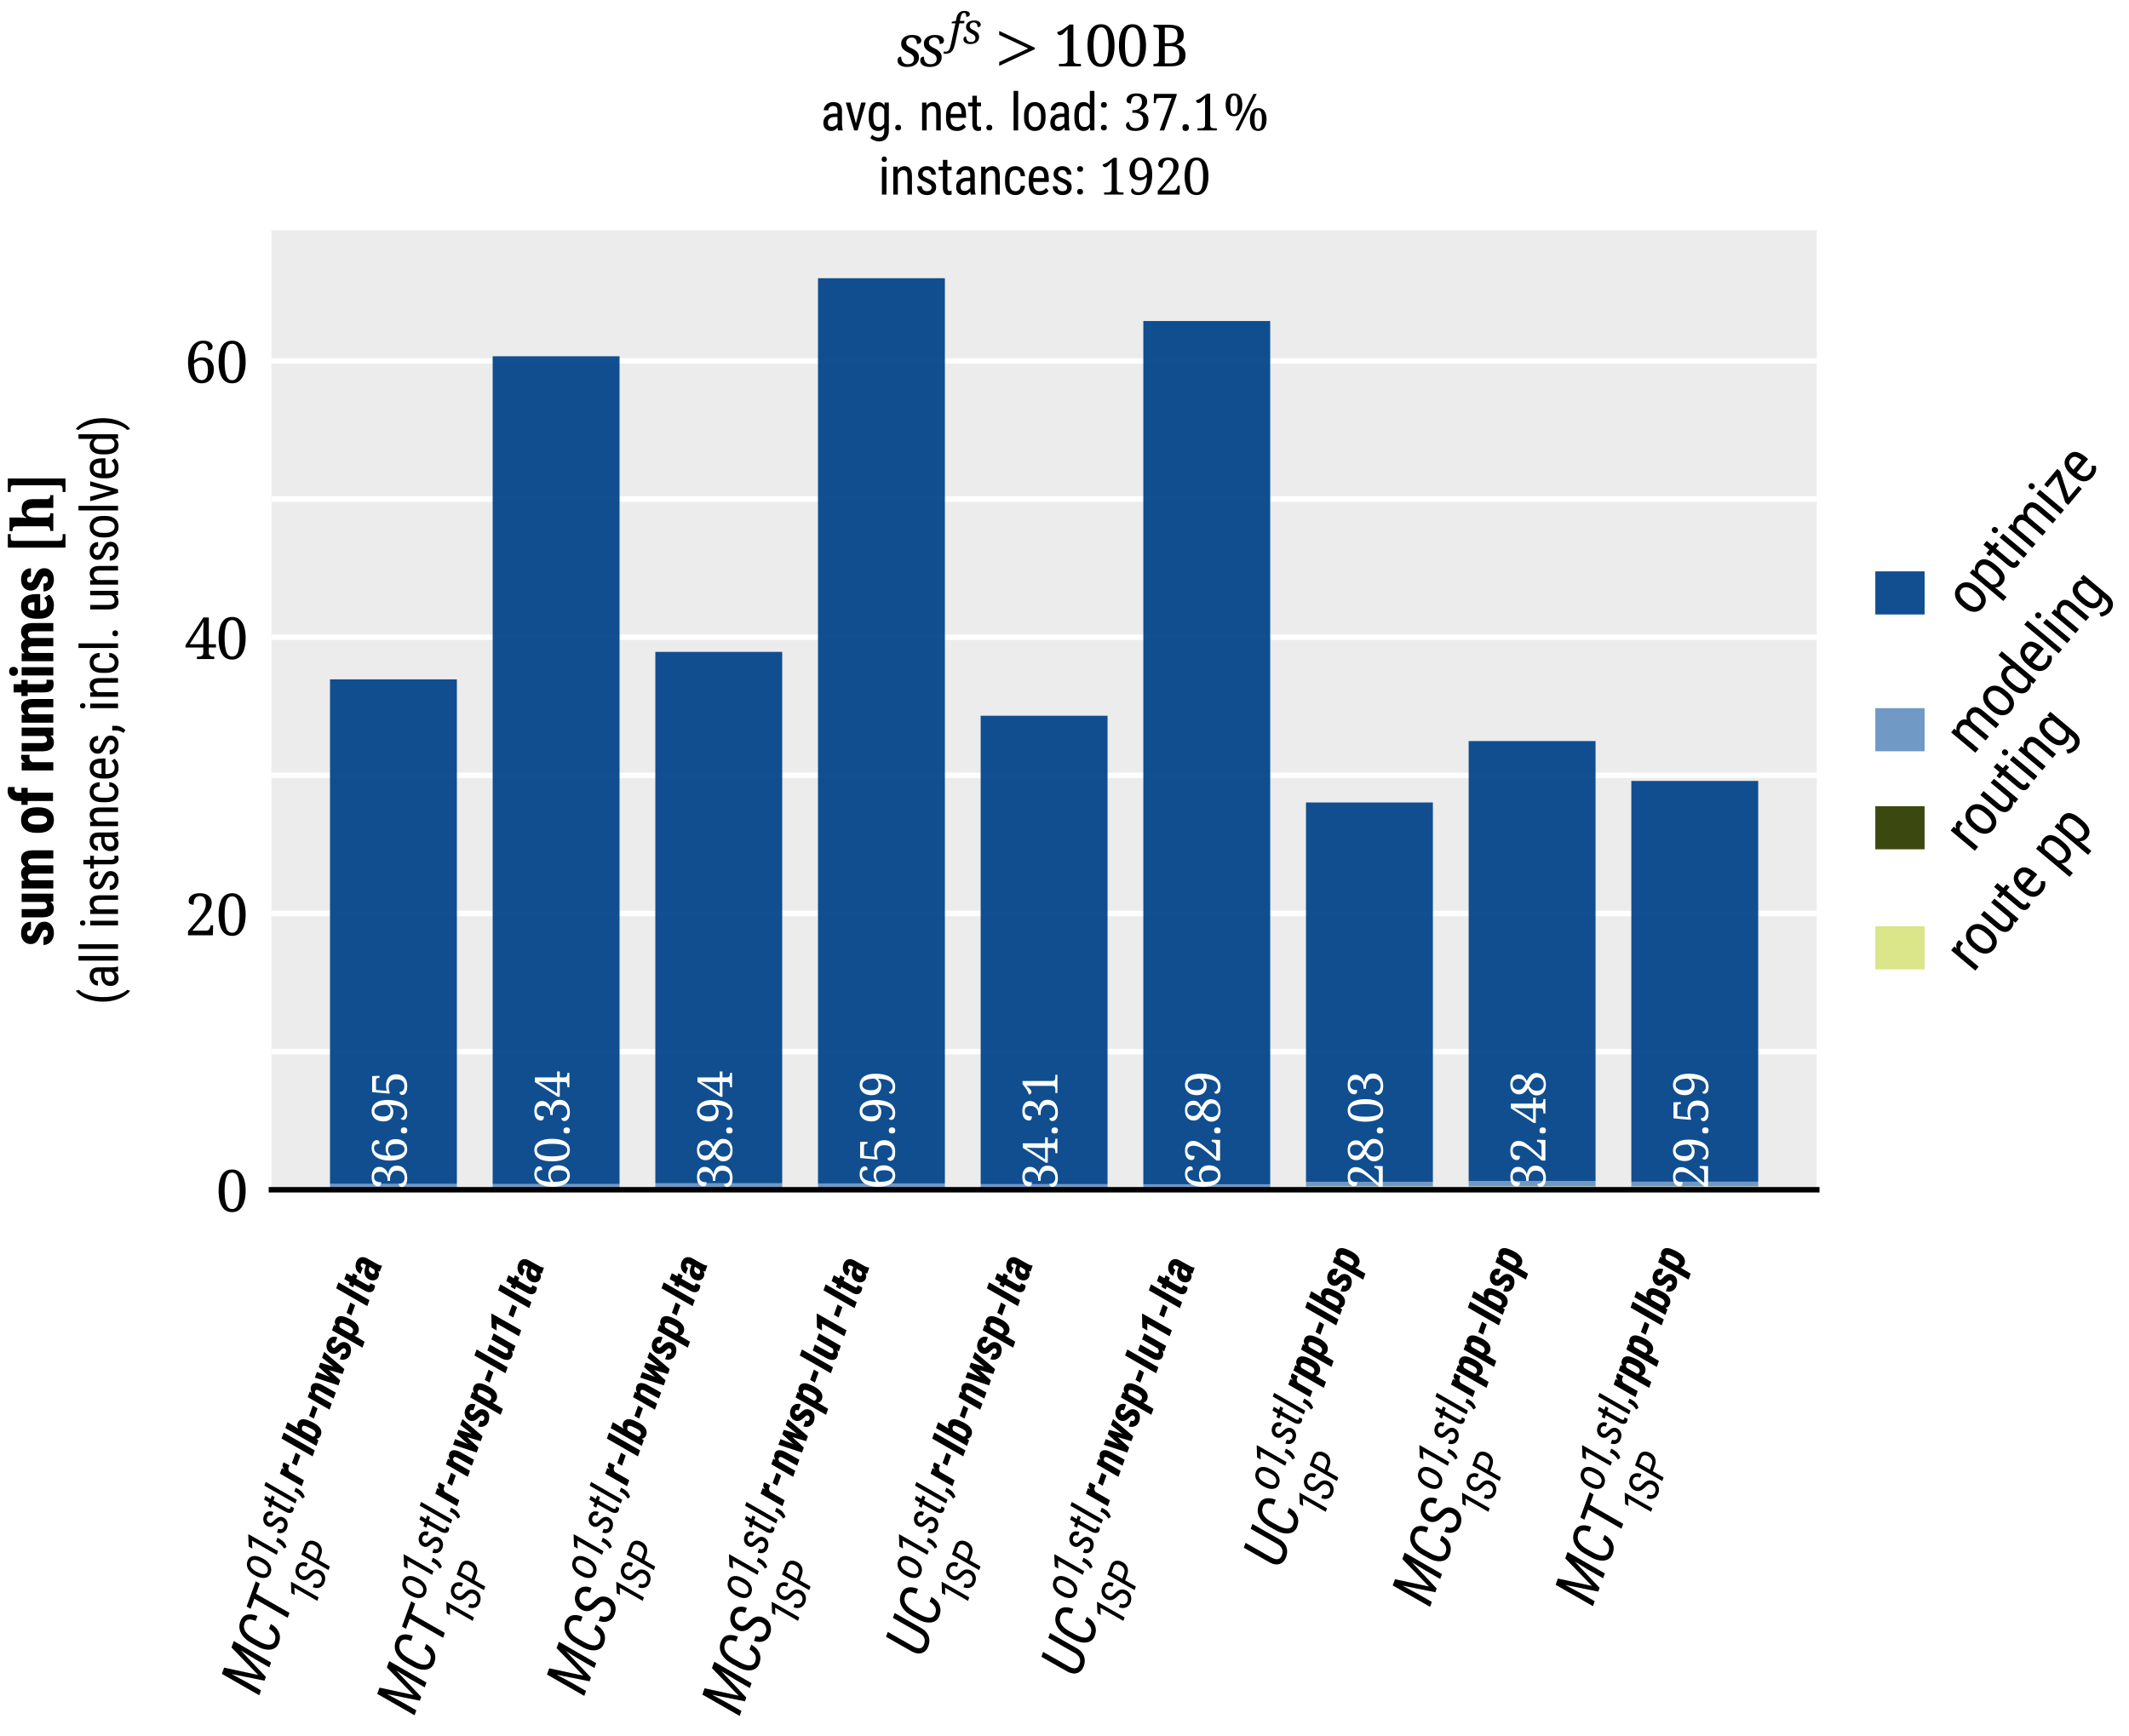 <?xml version="1.0" encoding="utf-8" standalone="no"?>
<!DOCTYPE svg PUBLIC "-//W3C//DTD SVG 1.1//EN"
  "http://www.w3.org/Graphics/SVG/1.1/DTD/svg11.dtd">
<svg xmlns:xlink="http://www.w3.org/1999/xlink" width="310.973pt" height="253.624pt" viewBox="0 0 310.973 253.624" xmlns="http://www.w3.org/2000/svg" version="1.1">
 <defs>
  <style type="text/css">*{stroke-linejoin: round; stroke-linecap: butt}</style>
 </defs>
 <g id="figure_1">
  <g id="patch_1">
   <path d="M 0 253.624 
L 310.973 253.624 
L 310.973 0 
L 0 0 
z
" style="fill: #ffffff"/>
  </g>
  <g id="axes_1">
   <g id="patch_2">
    <path d="M 39.647 173.821 
L 265.367 173.821 
L 265.367 33.637 
L 39.647 33.637 
z
" style="fill: #ececec"/>
   </g>
   <g id="matplotlib.axis_1">
    <g id="xtick_1">
     <g id="text_1">
      <!-- $\sgfs&gt;\qty{100}{\byte}$ -->
      <g transform="translate(130.889 9.689) scale(0.09 -0.09)">
       <defs>
        <path id="NotoMathMI-41" d="M 1094 -64 
C 1466 -64 1754 20 1971 200 
C 2176 379 2285 609 2285 892 
C 2285 1116 2227 1290 2099 1431 
C 1978 1571 1805 1688 1594 1784 
C 1389 1873 1242 1963 1152 2046 
C 1056 2136 1011 2245 1011 2380 
C 1011 2521 1062 2643 1158 2733 
C 1254 2829 1395 2874 1568 2874 
C 1702 2874 1792 2848 1875 2778 
C 1946 2720 2010 2630 2042 2533 
C 2067 2437 2086 2329 2086 2233 
C 2221 2233 2317 2265 2394 2322 
C 2477 2380 2515 2469 2515 2591 
C 2515 2681 2490 2765 2419 2854 
C 2362 2944 2266 3008 2131 3059 
C 1997 3110 1830 3136 1619 3136 
C 1280 3136 1011 3059 806 2893 
C 602 2732 506 2527 506 2276 
C 506 2046 570 1866 698 1738 
C 826 1597 992 1482 1203 1385 
C 1414 1289 1562 1193 1651 1097 
C 1741 1001 1786 885 1786 750 
C 1786 571 1728 436 1619 346 
C 1510 256 1357 212 1165 212 
C 1005 212 877 244 781 313 
C 685 383 608 478 570 593 
C 531 708 506 828 506 962 
C 461 962 410 962 352 943 
C 294 918 237 879 205 828 
C 160 777 141 693 141 590 
C 141 385 230 225 403 109 
C 576 -6 806 -64 1094 -64 
z
" transform="scale(0.016)"/>
        <path id="NotoSerif-Italic-66" d="M -525 -1536 
C -294 -1536 -90 -1491 90 -1401 
C 269 -1312 422 -1157 550 -944 
C 678 -726 781 -424 864 -45 
L 1530 3088 
L 2246 3088 
L 2317 3456 
L 1606 3456 
L 1690 3870 
C 1741 4141 1811 4342 1894 4478 
C 1978 4608 2099 4672 2259 4672 
C 2394 4672 2483 4614 2522 4491 
C 2566 4374 2586 4233 2586 4070 
C 2758 4070 2886 4103 2982 4174 
C 3072 4245 3117 4349 3117 4491 
C 3117 4632 3046 4749 2906 4840 
C 2771 4924 2566 4969 2291 4969 
C 1939 4969 1670 4866 1472 4671 
C 1280 4465 1146 4180 1075 3813 
L 1005 3457 
L 390 3321 
L 352 3088 
L 934 3088 
L 262 -50 
C 166 -481 64 -783 -51 -964 
C -173 -1143 -333 -1233 -544 -1233 
C -589 -1233 -640 -1233 -704 -1220 
C -755 -1214 -806 -1201 -838 -1194 
L -896 -1486 
C -851 -1499 -794 -1511 -730 -1524 
C -653 -1530 -589 -1536 -525 -1536 
z
" transform="scale(0.016)"/>
        <path id="NotoSerif-Italic-73" d="M 1216 -64 
C 1626 -64 1946 32 2189 233 
C 2419 433 2541 684 2541 1001 
C 2541 1253 2470 1454 2330 1608 
C 2195 1763 2010 1893 1773 2003 
C 1549 2106 1389 2209 1280 2299 
C 1171 2404 1120 2520 1120 2668 
C 1120 2829 1178 2965 1286 3069 
C 1395 3172 1549 3223 1741 3223 
C 1888 3223 1997 3191 2086 3114 
C 2163 3049 2227 2959 2266 2842 
C 2298 2739 2317 2623 2317 2507 
C 2464 2507 2586 2539 2669 2610 
C 2752 2674 2797 2771 2797 2906 
C 2797 3003 2765 3101 2688 3198 
C 2624 3294 2515 3372 2368 3430 
C 2221 3488 2035 3520 1798 3520 
C 1421 3520 1126 3430 896 3248 
C 678 3068 563 2836 563 2557 
C 563 2299 634 2092 774 1950 
C 915 1795 1101 1666 1338 1556 
C 1574 1446 1741 1343 1837 1233 
C 1933 1124 1984 994 1984 846 
C 1984 646 1920 496 1798 400 
C 1677 297 1504 245 1293 245 
C 1120 245 973 284 870 361 
C 755 438 678 543 634 672 
C 589 801 563 943 563 1092 
C 512 1092 454 1079 397 1059 
C 333 1040 275 995 230 930 
C 186 872 160 781 160 665 
C 160 439 256 265 448 129 
C 640 0 896 -64 1216 -64 
z
" transform="scale(0.016)"/>
        <path id="NotoMathMI-9f" d="M 3994 1715 
L 3994 1856 
L 429 3533 
L 429 3142 
L 3328 1786 
L 429 429 
L 429 45 
L 3994 1715 
z
" transform="scale(0.016)"/>
        <path id="NotoSerif-Regular-31" d="M 614 0 
L 3053 0 
L 3053 271 
L 2739 271 
C 2592 271 2470 297 2368 348 
C 2266 406 2214 536 2214 736 
L 2214 4640 
L 1805 4640 
L 1357 4303 
C 1146 4142 973 4031 832 3960 
C 685 3888 550 3837 422 3805 
C 422 3701 454 3618 512 3553 
C 570 3489 646 3456 742 3456 
C 870 3456 998 3521 1126 3644 
C 1261 3767 1408 3928 1568 4129 
L 1568 736 
C 1568 536 1517 406 1414 348 
C 1312 297 1190 271 1043 271 
L 614 271 
L 614 0 
z
" transform="scale(0.016)"/>
        <path id="NotoSerif-Regular-30" d="M 1792 -64 
C 2131 -64 2406 32 2624 232 
C 2848 432 3014 710 3123 1058 
C 3232 1419 3290 1833 3290 2310 
C 3290 2787 3238 3201 3123 3562 
C 3021 3910 2854 4189 2630 4382 
C 2406 4575 2131 4672 1798 4672 
C 1446 4672 1158 4575 934 4382 
C 710 4189 550 3917 448 3562 
C 339 3207 288 2794 288 2317 
C 288 1840 339 1419 448 1065 
C 550 710 710 432 934 232 
C 1158 32 1440 -64 1792 -64 
z
M 1792 284 
C 1478 284 1261 464 1139 820 
C 1018 1174 954 1671 954 2310 
C 954 2950 1018 3446 1139 3794 
C 1267 4150 1485 4324 1798 4324 
C 2106 4324 2317 4150 2445 3794 
C 2560 3446 2624 2950 2624 2310 
C 2624 1671 2560 1174 2445 820 
C 2317 464 2106 284 1792 284 
z
" transform="scale(0.016)"/>
        <path id="NotoSerif-Regular-42" d="M 243 0 
L 2150 0 
C 3245 0 3795 411 3795 1239 
C 3795 1580 3706 1850 3520 2042 
C 3334 2229 3098 2351 2810 2402 
L 2810 2428 
C 3034 2500 3226 2616 3379 2778 
C 3526 2934 3603 3154 3603 3446 
C 3603 3842 3469 4140 3200 4322 
C 2925 4516 2515 4608 1958 4608 
L 243 4608 
L 243 4337 
L 326 4337 
C 467 4337 589 4311 691 4259 
C 800 4208 851 4085 851 3898 
L 851 735 
C 851 535 800 406 698 348 
C 595 297 474 271 326 271 
L 243 271 
L 243 0 
z
M 1939 2563 
L 1498 2563 
L 1498 4285 
L 1926 4285 
C 2291 4285 2547 4227 2694 4104 
C 2842 3987 2918 3765 2918 3446 
C 2918 3135 2848 2907 2714 2771 
C 2573 2635 2317 2563 1939 2563 
z
M 2118 322 
L 1498 322 
L 1498 2240 
L 2131 2240 
C 2509 2240 2765 2156 2906 2003 
C 3040 1836 3110 1592 3110 1259 
C 3110 919 3034 675 2886 534 
C 2739 393 2483 322 2118 322 
z
" transform="scale(0.016)"/>
       </defs>
       <use xlink:href="#NotoMathMI-41" transform="scale(1.015)"/>
       <use xlink:href="#NotoMathMI-41" transform="translate(36.868 0) scale(1.015)"/>
       <use xlink:href="#NotoSerif-Italic-66" transform="translate(86.342 36.851) scale(0.667)"/>
       <use xlink:href="#NotoSerif-Italic-73" transform="translate(107.552 36.851) scale(0.667)"/>
       <use xlink:href="#NotoMathMI-9f" transform="translate(160.371 0) scale(1.015)"/>
       <use xlink:href="#NotoSerif-Regular-31" transform="translate(255.314 0) scale(0.914)"/>
       <use xlink:href="#NotoSerif-Regular-30" transform="translate(306.388 0) scale(0.914)"/>
       <use xlink:href="#NotoSerif-Regular-30" transform="translate(357.462 0) scale(0.914)"/>
       <use xlink:href="#NotoSerif-Regular-42" transform="translate(414.177 0) scale(0.914)"/>
      </g>
      <!-- {\scalefont{.88}avg. net. load: $\qty{37.1}{\percent}$} -->
      <g transform="translate(119.837 19.057) scale(0.09 -0.09)">
       <defs>
        <path id="RobotoCondensed-Regular-61" d="M 2150 0 
L 2726 0 
L 2726 51 
C 2656 244 2624 469 2624 732 
L 2624 2441 
C 2618 2775 2528 3026 2349 3199 
C 2163 3373 1901 3456 1555 3456 
C 1344 3456 1152 3411 979 3321 
C 806 3231 666 3109 563 2954 
C 461 2794 410 2626 410 2453 
L 966 2453 
C 966 2601 1018 2730 1126 2833 
C 1229 2929 1363 2981 1530 2981 
C 1715 2981 1850 2936 1939 2851 
C 2029 2760 2074 2612 2074 2410 
L 2074 2048 
L 1664 2048 
C 1261 2048 941 1946 710 1746 
C 474 1547 358 1271 358 925 
C 358 610 442 373 614 199 
C 787 26 1024 -64 1331 -64 
C 1632 -64 1882 80 2080 372 
C 2093 198 2118 71 2150 0 
z
M 1414 443 
C 1229 443 1101 488 1024 572 
C 947 655 909 797 909 989 
C 909 1194 986 1354 1139 1470 
C 1286 1579 1498 1637 1760 1637 
L 2074 1637 
L 2074 835 
C 2016 726 1926 630 1805 559 
C 1683 482 1549 443 1414 443 
z
" transform="scale(0.016)"/>
        <path id="RobotoCondensed-Regular-76" d="M 1370 842 
L 704 3392 
L 141 3392 
L 1158 0 
L 1574 0 
L 2573 3392 
L 2010 3392 
L 1370 842 
z
" transform="scale(0.016)"/>
        <path id="RobotoCondensed-Regular-67" d="M 301 1850 
L 301 1471 
C 307 976 410 597 608 334 
C 806 71 1075 -64 1427 -64 
C 1754 -64 2010 71 2189 334 
L 2189 -114 
C 2176 -621 1939 -875 1478 -875 
C 1203 -875 954 -759 723 -531 
L 499 -914 
C 602 -1036 755 -1132 966 -1216 
C 1171 -1299 1357 -1344 1523 -1344 
C 1907 -1344 2208 -1229 2426 -1003 
C 2637 -778 2746 -456 2746 -38 
L 2746 3392 
L 2246 3392 
L 2214 3013 
C 2042 3308 1779 3456 1434 3456 
C 1062 3456 781 3321 589 3051 
C 397 2782 301 2383 301 1850 
z
M 858 1535 
L 858 1876 
C 858 2242 915 2518 1030 2698 
C 1139 2872 1325 2962 1581 2962 
C 1843 2962 2042 2820 2189 2544 
L 2189 848 
C 2054 565 1850 424 1574 424 
C 1318 424 1133 514 1024 694 
C 915 874 858 1156 858 1535 
z
" transform="scale(0.016)"/>
        <path id="RobotoCondensed-Regular-2e" d="M 448 334 
C 448 238 480 160 538 96 
C 595 32 685 0 806 0 
C 928 0 1018 32 1082 96 
C 1139 160 1171 238 1171 334 
C 1171 437 1139 520 1082 591 
C 1018 655 928 687 806 687 
C 685 687 595 655 538 584 
C 480 514 448 430 448 334 
z
" transform="scale(0.016)"/>
        <path id="RobotoCondensed-Regular-6e" d="M 934 3392 
L 410 3392 
L 410 0 
L 966 0 
L 966 2467 
C 1037 2615 1126 2730 1235 2827 
C 1344 2917 1466 2962 1600 2962 
C 1779 2962 1914 2904 2003 2795 
C 2086 2685 2131 2493 2131 2229 
L 2131 0 
L 2682 0 
L 2682 2255 
C 2675 3058 2368 3456 1773 3456 
C 1434 3456 1158 3315 947 3026 
L 934 3392 
z
" transform="scale(0.016)"/>
        <path id="RobotoCondensed-Regular-65" d="M 1619 -64 
C 2112 -64 2477 103 2720 443 
L 2432 799 
C 2323 663 2202 566 2080 509 
C 1958 443 1811 411 1651 411 
C 1395 411 1197 496 1062 664 
C 928 825 858 1090 858 1459 
L 858 1536 
L 2746 1536 
L 2746 1901 
C 2739 2432 2643 2829 2451 3078 
C 2253 3328 1958 3456 1562 3456 
C 1165 3456 858 3315 640 3026 
C 416 2737 307 2345 307 1837 
L 307 1426 
C 314 938 429 565 653 315 
C 877 64 1197 -64 1619 -64 
z
M 1562 2981 
C 1766 2981 1920 2911 2022 2776 
C 2125 2636 2182 2407 2195 2087 
L 2195 2011 
L 864 2011 
C 877 2343 941 2586 1050 2745 
C 1158 2905 1331 2981 1562 2981 
z
" transform="scale(0.016)"/>
        <path id="RobotoCondensed-Regular-74" d="M 1139 4224 
L 589 4224 
L 589 3392 
L 70 3392 
L 70 2942 
L 589 2942 
L 589 835 
C 589 546 646 328 762 173 
C 877 13 1043 -64 1261 -64 
C 1395 -64 1523 -45 1645 0 
L 1651 469 
C 1574 443 1498 430 1427 430 
C 1318 430 1248 469 1203 540 
C 1158 610 1139 707 1139 842 
L 1139 2942 
L 1645 2942 
L 1645 3392 
L 1139 3392 
L 1139 4224 
z
" transform="scale(0.016)"/>
        <path id="RobotoCondensed-Regular-6c" d="M 1011 0 
L 1011 4818 
L 454 4818 
L 454 0 
L 1011 0 
z
" transform="scale(0.016)"/>
        <path id="RobotoCondensed-Regular-6f" d="M 294 1857 
L 294 1484 
C 301 1009 429 630 666 353 
C 902 77 1216 -64 1606 -64 
C 2003 -64 2323 77 2560 366 
C 2797 655 2912 1041 2912 1535 
L 2912 1889 
C 2906 2371 2784 2756 2547 3039 
C 2310 3315 1990 3456 1600 3456 
C 1210 3456 890 3315 653 3026 
C 416 2737 294 2351 294 1857 
z
M 851 1535 
L 851 1857 
C 851 2203 922 2480 1056 2679 
C 1190 2878 1376 2981 1600 2981 
C 1830 2981 2016 2878 2157 2679 
C 2291 2480 2362 2203 2362 1857 
L 2362 1471 
C 2342 764 2093 411 1606 411 
C 1376 411 1190 514 1056 713 
C 922 912 851 1182 851 1535 
z
" transform="scale(0.016)"/>
        <path id="RobotoCondensed-Regular-64" d="M 294 1850 
L 294 1503 
C 301 1009 403 623 602 347 
C 800 71 1075 -64 1427 -64 
C 1766 -64 2022 80 2202 366 
L 2234 0 
L 2739 0 
L 2739 4818 
L 2182 4818 
L 2182 3065 
C 2003 3328 1754 3456 1427 3456 
C 1062 3456 787 3321 589 3045 
C 390 2769 294 2371 294 1850 
z
M 851 1535 
L 851 1876 
C 851 2242 909 2518 1024 2698 
C 1133 2872 1318 2962 1574 2962 
C 1837 2962 2042 2827 2182 2557 
L 2182 842 
C 2048 565 1843 424 1568 424 
C 1318 424 1133 514 1024 694 
C 909 874 851 1156 851 1535 
z
" transform="scale(0.016)"/>
        <path id="RobotoCondensed-Regular-3a" d="M 429 334 
C 429 238 461 160 518 96 
C 576 32 666 0 787 0 
C 909 0 998 32 1062 96 
C 1120 160 1152 238 1152 334 
C 1152 437 1120 520 1062 591 
C 998 655 909 687 787 687 
C 666 687 576 655 518 584 
C 461 514 429 430 429 334 
z
M 435 3103 
C 435 3006 467 2929 525 2865 
C 582 2801 672 2769 794 2769 
C 915 2769 1005 2801 1069 2865 
C 1126 2929 1158 3006 1158 3103 
C 1158 3206 1126 3289 1069 3360 
C 1005 3424 915 3456 794 3456 
C 672 3456 582 3424 525 3353 
C 467 3283 435 3199 435 3103 
z
" transform="scale(0.016)"/>
        <path id="NotoSerif-Regular-33" d="M 1581 -64 
C 1766 -64 1952 -39 2138 6 
C 2330 53 2509 130 2669 234 
C 2829 344 2963 487 3059 662 
C 3155 843 3206 1063 3206 1322 
C 3206 1536 3168 1718 3091 1854 
C 3014 1997 2918 2113 2790 2198 
C 2675 2282 2541 2346 2406 2386 
C 2272 2431 2144 2457 2022 2470 
C 2221 2515 2394 2597 2547 2707 
C 2701 2823 2822 2964 2912 3118 
C 3002 3285 3046 3458 3046 3651 
C 3046 3979 2925 4229 2675 4402 
C 2432 4582 2106 4672 1702 4672 
C 1286 4672 973 4588 768 4428 
C 550 4268 448 4062 448 3811 
C 448 3651 499 3541 608 3478 
C 717 3426 845 3394 998 3394 
C 998 3567 1018 3721 1050 3863 
C 1088 4010 1158 4125 1261 4215 
C 1363 4305 1510 4350 1702 4350 
C 1952 4350 2125 4279 2227 4144 
C 2336 4004 2387 3805 2387 3554 
C 2387 3355 2342 3176 2253 3028 
C 2163 2880 2042 2765 1894 2681 
C 1741 2598 1568 2560 1382 2560 
L 1178 2560 
L 1178 2231 
L 1382 2231 
C 1741 2231 2022 2146 2227 1984 
C 2438 1822 2541 1602 2541 1329 
C 2541 1069 2496 862 2406 712 
C 2317 563 2202 452 2061 388 
C 1914 316 1760 284 1587 284 
C 1325 284 1126 361 986 504 
C 845 660 774 842 774 1069 
C 653 1069 557 1030 486 959 
C 410 887 371 784 371 654 
C 371 466 467 299 659 156 
C 851 6 1158 -64 1581 -64 
z
" transform="scale(0.016)"/>
        <path id="NotoSerif-Regular-37" d="M 1126 0 
L 1696 0 
L 3270 4425 
L 3270 4612 
L 410 4612 
L 378 3444 
L 646 3444 
L 672 3766 
C 691 3986 819 4096 1043 4096 
L 2637 4096 
L 1126 0 
z
" transform="scale(0.016)"/>
        <path id="NotoMathMI-93" d="M 717 -64 
C 813 -64 896 -39 973 19 
C 1050 76 1082 185 1082 326 
C 1082 473 1050 582 973 633 
C 896 691 813 716 717 716 
C 621 716 538 691 461 633 
C 390 582 358 473 358 326 
C 358 185 390 76 461 19 
C 538 -39 621 -64 717 -64 
z
" transform="scale(0.016)"/>
        <path id="NotoSerif-Regular-25" d="M 1338 1792 
C 1690 1792 1958 1922 2125 2194 
C 2304 2454 2387 2804 2387 3239 
C 2387 3673 2304 4023 2125 4283 
C 1958 4542 1696 4672 1344 4672 
C 973 4672 704 4542 538 4283 
C 371 4023 288 3673 288 3239 
C 288 2804 371 2454 538 2194 
C 704 1922 973 1792 1338 1792 
z
M 1504 0 
L 1926 0 
L 4205 4608 
L 3789 4608 
L 1504 0 
z
M 1338 2057 
C 1165 2057 1043 2161 973 2368 
C 902 2576 864 2869 864 3239 
C 864 3609 902 3894 973 4096 
C 1043 4297 1171 4401 1344 4401 
C 1517 4401 1638 4297 1702 4096 
C 1773 3894 1805 3609 1805 3239 
C 1805 2869 1773 2576 1702 2368 
C 1632 2161 1510 2057 1338 2057 
z
M 4397 -64 
C 4749 -64 5018 65 5184 338 
C 5363 597 5446 947 5446 1382 
C 5446 1817 5363 2168 5184 2427 
C 5018 2686 4755 2816 4403 2816 
C 4032 2816 3763 2686 3597 2427 
C 3430 2168 3347 1817 3347 1382 
C 3347 947 3430 597 3597 338 
C 3763 65 4032 -64 4397 -64 
z
M 4397 200 
C 4224 200 4102 304 4032 511 
C 3962 720 3923 1012 3923 1382 
C 3923 1753 3962 2039 4032 2240 
C 4102 2441 4230 2545 4403 2545 
C 4576 2545 4698 2441 4762 2240 
C 4832 2039 4864 1753 4864 1382 
C 4864 1012 4832 720 4762 511 
C 4691 304 4570 200 4397 200 
z
" transform="scale(0.016)"/>
       </defs>
       <use xlink:href="#RobotoCondensed-Regular-61" transform="scale(0.833)"/>
       <use xlink:href="#RobotoCondensed-Regular-76" transform="translate(39.312 0) scale(0.833)"/>
       <use xlink:href="#RobotoCondensed-Regular-67" transform="translate(74.376 0) scale(0.833)"/>
       <use xlink:href="#RobotoCondensed-Regular-2e" transform="translate(115.354 0) scale(0.833)"/>
       <use xlink:href="#RobotoCondensed-Regular-6e" transform="translate(159.513 0) scale(0.833)"/>
       <use xlink:href="#RobotoCondensed-Regular-65" transform="translate(199.741 0) scale(0.833)"/>
       <use xlink:href="#RobotoCondensed-Regular-74" transform="translate(238.72 0) scale(0.833)"/>
       <use xlink:href="#RobotoCondensed-Regular-2e" transform="translate(263.29 0) scale(0.833)"/>
       <use xlink:href="#RobotoCondensed-Regular-6c" transform="translate(307.449 0) scale(0.833)"/>
       <use xlink:href="#RobotoCondensed-Regular-6f" transform="translate(326.522 0) scale(0.833)"/>
       <use xlink:href="#RobotoCondensed-Regular-61" transform="translate(368.249 0) scale(0.833)"/>
       <use xlink:href="#RobotoCondensed-Regular-64" transform="translate(408.144 0) scale(0.833)"/>
       <use xlink:href="#RobotoCondensed-Regular-3a" transform="translate(449.455 0) scale(0.833)"/>
       <use xlink:href="#NotoSerif-Regular-33" transform="translate(491.115 0) scale(0.804)"/>
       <use xlink:href="#NotoSerif-Regular-37" transform="translate(536.061 0) scale(0.804)"/>
       <use xlink:href="#NotoMathMI-93" transform="translate(582.436 0) scale(0.893)"/>
       <use xlink:href="#NotoSerif-Regular-31" transform="translate(604.055 0) scale(0.804)"/>
       <use xlink:href="#NotoSerif-Regular-25" transform="translate(653.964 0) scale(0.804)"/>
      </g>
      <!-- {\scalefont{.88}instances: $1920$} -->
      <g transform="translate(128.27 28.425) scale(0.09 -0.09)">
       <defs>
        <path id="RobotoCondensed-Regular-69" d="M 1011 0 
L 1011 3392 
L 454 3392 
L 454 0 
L 1011 0 
z
M 1056 4295 
C 1056 4385 1030 4462 979 4533 
C 922 4604 845 4636 742 4636 
C 634 4636 557 4604 506 4539 
C 448 4469 422 4392 422 4295 
C 422 4199 448 4122 506 4064 
C 557 4000 634 3968 736 3968 
C 845 3968 922 4000 979 4064 
C 1030 4122 1056 4199 1056 4295 
z
" transform="scale(0.016)"/>
        <path id="RobotoCondensed-Regular-73" d="M 2054 867 
C 2054 726 2010 617 1914 533 
C 1818 450 1677 411 1491 411 
C 1299 411 1146 463 1037 572 
C 928 681 870 829 864 1015 
L 307 1015 
C 307 700 416 443 634 244 
C 851 39 1139 -64 1491 -64 
C 1830 -64 2106 26 2310 206 
C 2509 379 2611 617 2611 912 
C 2611 1150 2534 1343 2387 1497 
C 2240 1645 1958 1805 1549 1966 
C 1293 2081 1133 2171 1062 2242 
C 992 2313 960 2403 960 2512 
C 960 2653 1005 2769 1101 2852 
C 1190 2936 1318 2981 1478 2981 
C 1638 2981 1773 2929 1875 2820 
C 1971 2711 2022 2583 2022 2428 
L 2573 2428 
C 2573 2730 2470 2974 2272 3167 
C 2074 3360 1805 3456 1478 3456 
C 1165 3456 909 3366 710 3180 
C 512 2994 410 2769 410 2493 
C 410 2338 442 2203 499 2094 
C 557 1985 653 1882 774 1799 
C 896 1709 1101 1600 1402 1478 
C 1658 1362 1830 1259 1920 1176 
C 2010 1092 2054 989 2054 867 
z
" transform="scale(0.016)"/>
        <path id="RobotoCondensed-Regular-63" d="M 1587 411 
C 1331 411 1146 495 1030 662 
C 909 822 851 1105 851 1503 
L 851 1940 
C 858 2306 915 2576 1037 2737 
C 1158 2897 1338 2981 1587 2981 
C 1773 2981 1920 2917 2029 2795 
C 2138 2672 2195 2480 2208 2229 
L 2733 2229 
C 2720 2608 2611 2910 2413 3129 
C 2208 3347 1933 3456 1587 3456 
C 1165 3456 845 3321 627 3058 
C 410 2795 301 2403 301 1889 
L 301 1516 
C 301 996 410 597 634 334 
C 851 71 1171 -64 1587 -64 
C 1901 -64 2170 45 2387 263 
C 2605 475 2720 745 2733 1073 
L 2208 1073 
C 2202 861 2138 694 2029 585 
C 1920 469 1773 411 1587 411 
z
" transform="scale(0.016)"/>
        <path id="NotoSerif-Regular-39" d="M 1453 -64 
C 1766 -64 2029 7 2253 149 
C 2470 284 2650 478 2790 716 
C 2925 954 3027 1231 3091 1541 
C 3155 1844 3187 2166 3187 2507 
C 3187 3016 3123 3429 2995 3745 
C 2867 4060 2688 4298 2470 4446 
C 2240 4595 1984 4672 1696 4672 
C 1408 4672 1165 4608 960 4467 
C 755 4339 602 4146 486 3915 
C 384 3671 326 3402 326 3094 
C 326 2664 442 2337 678 2119 
C 915 1901 1216 1792 1587 1792 
C 1811 1792 2003 1837 2157 1927 
C 2310 2018 2432 2121 2528 2231 
C 2509 1575 2413 1089 2240 771 
C 2074 453 1811 291 1459 291 
C 1261 291 1101 342 986 446 
C 864 551 774 668 717 804 
C 672 785 627 752 589 693 
C 544 642 525 577 525 494 
C 525 402 550 318 602 227 
C 659 150 755 79 890 20 
C 1024 -38 1216 -64 1453 -64 
z
M 1728 2173 
C 1478 2173 1293 2249 1171 2403 
C 1050 2556 986 2807 986 3158 
C 986 3536 1050 3824 1178 4016 
C 1299 4222 1472 4317 1696 4317 
C 1946 4317 2144 4190 2291 3934 
C 2445 3677 2528 3261 2534 2691 
C 2477 2556 2381 2435 2246 2326 
C 2112 2224 1939 2173 1728 2173 
z
" transform="scale(0.016)"/>
        <path id="NotoSerif-Regular-32" d="M 390 0 
L 3142 0 
L 3174 1116 
L 2906 1116 
L 2880 1000 
C 2848 878 2803 761 2733 664 
C 2662 567 2534 516 2342 516 
L 864 516 
L 1946 1723 
C 2285 2097 2547 2426 2733 2710 
C 2918 3000 3014 3291 3014 3594 
C 3014 3923 2899 4182 2669 4375 
C 2438 4575 2118 4672 1715 4672 
C 1299 4672 986 4588 781 4427 
C 563 4266 461 4060 461 3807 
C 461 3646 512 3536 621 3472 
C 730 3420 858 3388 1011 3388 
C 1011 3562 1030 3717 1062 3859 
C 1101 4008 1171 4124 1274 4214 
C 1376 4305 1523 4350 1715 4350 
C 1939 4350 2106 4272 2214 4124 
C 2317 3976 2368 3775 2368 3530 
C 2368 3330 2342 3143 2278 2969 
C 2227 2794 2131 2607 1997 2413 
C 1862 2214 1683 1981 1459 1716 
L 390 471 
L 390 0 
z
" transform="scale(0.016)"/>
       </defs>
       <use xlink:href="#RobotoCondensed-Regular-69" transform="scale(0.833)"/>
       <use xlink:href="#RobotoCondensed-Regular-6e" transform="translate(19.073 0) scale(0.833)"/>
       <use xlink:href="#RobotoCondensed-Regular-73" transform="translate(59.301 0) scale(0.833)"/>
       <use xlink:href="#RobotoCondensed-Regular-74" transform="translate(97.197 0) scale(0.833)"/>
       <use xlink:href="#RobotoCondensed-Regular-61" transform="translate(121.767 0) scale(0.833)"/>
       <use xlink:href="#RobotoCondensed-Regular-6e" transform="translate(161.662 0) scale(0.833)"/>
       <use xlink:href="#RobotoCondensed-Regular-63" transform="translate(201.89 0) scale(0.833)"/>
       <use xlink:href="#RobotoCondensed-Regular-65" transform="translate(240.285 0) scale(0.833)"/>
       <use xlink:href="#RobotoCondensed-Regular-73" transform="translate(279.264 0) scale(0.833)"/>
       <use xlink:href="#RobotoCondensed-Regular-3a" transform="translate(317.16 0) scale(0.833)"/>
       <use xlink:href="#NotoSerif-Regular-31" transform="translate(358.821 0) scale(0.804)"/>
       <use xlink:href="#NotoSerif-Regular-39" transform="translate(403.766 0) scale(0.804)"/>
       <use xlink:href="#NotoSerif-Regular-32" transform="translate(448.712 0) scale(0.804)"/>
       <use xlink:href="#NotoSerif-Regular-30" transform="translate(493.658 0) scale(0.804)"/>
      </g>
     </g>
    </g>
    <g id="xtick_2">
     <g id="text_2">
      <!-- \schedulermoobj[1]{MCT}{o1,stl,\textbf{r-lb-nwsp-lta}}{1SP} -->
      <g transform="translate(37.789 247.864) rotate(-70) scale(0.09 -0.09)">
       <defs>
        <path id="RobotoCondensed-Italic-4d" d="M 1645 4544 
L 934 4544 
L 147 0 
L 710 0 
L 1011 1739 
L 1274 3560 
L 1811 0 
L 2240 0 
L 3987 3483 
L 3642 1795 
L 3328 0 
L 3885 0 
L 4678 4544 
L 3949 4544 
L 2150 844 
L 1645 4544 
z
" transform="scale(0.016)"/>
        <path id="RobotoCondensed-Italic-43" d="M 3149 1443 
L 2598 1443 
C 2515 1068 2394 803 2227 650 
C 2061 497 1843 428 1568 428 
C 1376 428 1222 498 1114 640 
C 998 775 934 981 915 1258 
C 902 1437 909 1634 941 1851 
L 1069 2658 
C 1146 3148 1286 3511 1491 3760 
C 1696 4002 1952 4116 2266 4116 
C 2426 4116 2554 4078 2650 4001 
C 2746 3917 2810 3814 2854 3679 
C 2893 3545 2906 3345 2899 3082 
L 3462 3082 
C 3482 3563 3386 3935 3187 4204 
C 2982 4474 2688 4608 2298 4608 
C 1830 4608 1440 4441 1126 4097 
C 813 3751 602 3266 506 2646 
L 378 1847 
C 358 1706 352 1560 352 1413 
C 358 1131 410 876 506 646 
C 602 415 736 244 909 122 
C 1082 0 1293 -64 1536 -64 
C 1971 -64 2330 63 2618 335 
C 2906 608 3078 975 3149 1443 
z
" transform="scale(0.016)"/>
        <path id="RobotoCondensed-Italic-54" d="M 3437 4032 
L 3520 4524 
L 646 4524 
L 557 4032 
L 1715 4032 
L 1011 -32 
L 1574 -32 
L 2272 4032 
L 3437 4032 
z
" transform="scale(0.016)"/>
        <path id="RobotoCondensed-Italic-6f" d="M 294 1840 
L 256 1527 
C 224 1231 243 962 314 718 
C 384 475 506 283 672 148 
C 838 7 1050 -64 1299 -64 
C 1696 -64 2029 77 2298 373 
C 2560 668 2726 1060 2797 1542 
L 2829 1863 
C 2861 2152 2848 2421 2778 2672 
C 2707 2916 2586 3109 2419 3250 
C 2253 3385 2042 3456 1792 3456 
C 1389 3456 1056 3315 794 3020 
C 531 2719 365 2328 294 1840 
z
M 781 1302 
L 787 1471 
L 826 1784 
C 870 2163 979 2464 1139 2676 
C 1299 2887 1504 2983 1754 2983 
C 1939 2983 2080 2899 2176 2743 
C 2272 2588 2317 2367 2310 2082 
L 2291 1858 
L 2246 1492 
C 2189 1127 2086 852 1933 672 
C 1773 486 1574 403 1331 403 
C 1146 403 1005 487 915 649 
C 819 804 774 1024 781 1302 
z
" transform="scale(0.016)"/>
        <path id="RobotoCondensed-Italic-31" d="M 1395 0 
L 2176 4570 
L 2080 4570 
L 614 3968 
L 518 3411 
L 1523 3834 
L 851 0 
L 1395 0 
z
" transform="scale(0.016)"/>
        <path id="RobotoCondensed-Italic-2c" d="M -26 -890 
C 365 -583 595 -192 666 281 
L 730 704 
L 179 704 
L 96 230 
C 38 -58 -109 -352 -352 -653 
L -26 -890 
z
" transform="scale(0.016)"/>
        <path id="RobotoCondensed-Italic-73" d="M 1837 892 
C 1818 744 1754 628 1638 545 
C 1523 454 1376 410 1203 410 
C 1043 410 915 461 826 564 
C 736 667 691 815 698 1014 
L 154 1014 
C 141 698 230 440 429 240 
C 621 40 870 -64 1184 -64 
C 1504 -64 1779 19 2003 204 
C 2227 390 2355 633 2374 940 
C 2394 1292 2208 1581 1818 1799 
L 1293 2068 
C 1101 2177 1018 2311 1043 2484 
C 1062 2631 1126 2746 1229 2836 
C 1331 2925 1466 2970 1626 2970 
C 1773 2970 1882 2925 1965 2828 
C 2042 2732 2080 2597 2074 2423 
L 2605 2423 
C 2618 2727 2541 2972 2368 3165 
C 2195 3352 1958 3456 1658 3456 
C 1344 3456 1082 3360 870 3175 
C 653 2990 538 2755 518 2468 
C 506 2287 544 2126 627 1992 
C 710 1857 864 1728 1082 1606 
L 1504 1387 
C 1754 1252 1862 1091 1837 892 
z
" transform="scale(0.016)"/>
        <path id="RobotoCondensed-Italic-74" d="M 1510 4192 
L 973 4192 
L 826 3392 
L 333 3392 
L 250 2944 
L 755 2944 
L 410 838 
C 384 548 422 329 518 175 
C 614 13 755 -64 941 -64 
C 1062 -64 1184 -45 1299 0 
L 1344 474 
C 1248 450 1171 435 1120 435 
C 986 435 922 525 928 705 
L 934 834 
L 1293 2944 
L 1786 2944 
L 1862 3392 
L 1363 3392 
L 1510 4192 
z
" transform="scale(0.016)"/>
        <path id="RobotoCondensed-Italic-6c" d="M 659 0 
L 1491 4800 
L 947 4800 
L 115 0 
L 659 0 
z
" transform="scale(0.016)"/>
        <path id="RobotoCondensed-BoldItalic-72" d="M 2074 2534 
L 2189 3405 
C 2080 3437 1997 3456 1926 3456 
C 1811 3456 1709 3424 1613 3360 
C 1517 3290 1414 3174 1312 3014 
L 1376 3379 
L 570 3379 
L -19 0 
L 845 0 
L 1235 2229 
C 1382 2452 1568 2560 1798 2560 
L 2074 2534 
z
" transform="scale(0.016)"/>
        <path id="RobotoCondensed-BoldItalic-2d" d="M 1805 1600 
L 1939 2336 
L 448 2336 
L 320 1600 
L 1805 1600 
z
" transform="scale(0.016)"/>
        <path id="RobotoCondensed-BoldItalic-6c" d="M 890 0 
L 1728 4800 
L 858 4800 
L 26 0 
L 890 0 
z
" transform="scale(0.016)"/>
        <path id="RobotoCondensed-BoldItalic-62" d="M 1549 -64 
C 1818 -64 2048 12 2246 172 
C 2438 333 2586 583 2694 936 
C 2797 1283 2854 1700 2874 2180 
C 2893 2597 2829 2911 2682 3129 
C 2534 3347 2310 3456 2016 3456 
C 1766 3456 1549 3343 1350 3110 
L 1683 4800 
L 819 4800 
L -13 0 
L 787 0 
L 896 339 
C 1043 74 1261 -64 1549 -64 
z
M 2022 2168 
L 1965 1589 
L 1939 1359 
C 1875 889 1683 659 1357 659 
C 1184 659 1069 743 1005 890 
L 1274 2449 
C 1402 2623 1549 2707 1709 2707 
C 1818 2707 1901 2668 1952 2584 
C 2003 2500 2029 2363 2022 2168 
z
" transform="scale(0.016)"/>
        <path id="RobotoCondensed-BoldItalic-6e" d="M 1357 3379 
L 550 3379 
L -38 0 
L 832 0 
L 1261 2463 
C 1312 2534 1370 2592 1434 2643 
C 1498 2688 1574 2713 1664 2713 
C 1856 2713 1946 2592 1939 2347 
L 1920 2162 
L 1568 0 
L 2432 0 
L 2790 2155 
L 2810 2445 
C 2810 2767 2752 3018 2630 3192 
C 2509 3366 2323 3456 2086 3456 
C 1798 3456 1530 3323 1293 3049 
L 1357 3379 
z
" transform="scale(0.016)"/>
        <path id="RobotoCondensed-BoldItalic-77" d="M 2624 1491 
L 2522 3379 
L 1901 3379 
L 1146 1504 
L 1184 3379 
L 371 3379 
L 467 0 
L 1190 0 
L 1990 1945 
L 2112 0 
L 2822 0 
L 4090 3379 
L 3245 3379 
L 2624 1491 
z
" transform="scale(0.016)"/>
        <path id="RobotoCondensed-BoldItalic-73" d="M 1613 928 
C 1594 819 1549 736 1472 678 
C 1395 621 1306 589 1197 589 
C 1075 589 986 627 928 698 
C 870 768 838 891 845 1051 
L 19 1051 
C 13 729 115 464 326 258 
C 538 46 806 -64 1133 -64 
C 1363 -64 1574 -20 1773 64 
C 1971 147 2125 262 2246 422 
C 2362 582 2426 761 2438 972 
C 2458 1331 2317 1612 2003 1817 
C 1901 1888 1734 1977 1498 2086 
C 1261 2188 1152 2310 1178 2444 
C 1197 2540 1242 2624 1312 2694 
C 1382 2764 1466 2796 1562 2796 
C 1658 2796 1728 2764 1773 2707 
C 1818 2643 1837 2533 1830 2386 
L 2694 2386 
C 2701 2701 2605 2959 2406 3160 
C 2208 3353 1946 3456 1606 3456 
C 1267 3456 979 3360 742 3162 
C 506 2963 378 2707 365 2400 
C 358 2240 390 2099 448 1978 
C 506 1856 595 1741 717 1645 
C 838 1542 1024 1434 1274 1318 
C 1523 1203 1632 1075 1613 928 
z
" transform="scale(0.016)"/>
        <path id="RobotoCondensed-BoldItalic-70" d="M 1542 -64 
C 1805 -64 2035 12 2234 179 
C 2432 340 2579 589 2688 930 
C 2797 1270 2854 1679 2874 2167 
C 2893 2584 2829 2898 2682 3122 
C 2534 3347 2310 3456 2016 3456 
C 1754 3456 1517 3330 1312 3078 
L 1357 3385 
L 570 3385 
L -243 -1312 
L 621 -1312 
L 922 275 
C 1069 54 1280 -64 1542 -64 
z
M 2016 2175 
L 2010 2058 
L 1946 1422 
C 1869 907 1670 659 1350 659 
C 1184 659 1069 741 998 884 
L 1280 2476 
C 1408 2636 1549 2713 1702 2713 
C 1811 2713 1894 2674 1946 2597 
C 1990 2512 2016 2376 2016 2175 
z
" transform="scale(0.016)"/>
        <path id="RobotoCondensed-BoldItalic-74" d="M 1722 4192 
L 858 4192 
L 710 3353 
L 333 3353 
L 218 2688 
L 595 2688 
L 307 896 
C 275 594 326 348 454 175 
C 582 -6 774 -96 1024 -96 
C 1197 -96 1344 -70 1472 -19 
L 1549 669 
C 1440 669 1370 669 1338 669 
C 1216 669 1158 739 1165 881 
L 1171 978 
L 1459 2688 
L 1894 2688 
L 2010 3353 
L 1574 3353 
L 1722 4192 
z
" transform="scale(0.016)"/>
        <path id="RobotoCondensed-BoldItalic-61" d="M 1594 0 
L 2438 0 
L 2445 58 
C 2406 166 2394 294 2400 442 
L 2413 609 
L 2688 2331 
C 2720 2666 2650 2936 2477 3142 
C 2298 3347 2042 3456 1702 3456 
C 1344 3456 1043 3354 794 3150 
C 544 2945 416 2684 397 2365 
L 1254 2365 
C 1299 2628 1421 2764 1619 2764 
C 1766 2764 1843 2671 1843 2487 
L 1830 2345 
L 1792 2067 
L 1536 2067 
C 1094 2067 749 1965 486 1765 
C 224 1561 90 1278 70 919 
C 58 642 128 405 288 219 
C 448 32 653 -64 915 -64 
C 1158 -64 1376 45 1568 262 
C 1568 160 1574 70 1594 0 
z
M 1152 621 
C 1088 621 1037 640 1005 686 
C 966 732 947 784 947 856 
L 954 979 
C 973 1139 1037 1267 1139 1376 
C 1242 1478 1376 1536 1542 1536 
L 1728 1536 
L 1574 825 
C 1446 691 1306 621 1152 621 
z
" transform="scale(0.016)"/>
        <path id="RobotoCondensed-Italic-53" d="M 2291 1181 
C 2259 946 2170 760 2010 627 
C 1850 493 1658 429 1434 429 
C 1190 429 1011 512 890 673 
C 768 834 717 1047 736 1317 
L 173 1317 
C 154 915 256 588 486 332 
C 717 71 1024 -64 1402 -64 
C 1805 -64 2138 44 2406 280 
C 2675 516 2822 815 2854 1185 
C 2886 1618 2752 1962 2438 2217 
C 2298 2332 2106 2440 1856 2549 
C 1606 2650 1427 2765 1331 2899 
C 1229 3027 1190 3173 1210 3345 
C 1235 3580 1325 3766 1478 3906 
C 1626 4046 1818 4116 2042 4116 
C 2266 4116 2426 4039 2534 3891 
C 2643 3737 2682 3518 2662 3228 
L 3219 3228 
C 3251 3619 3155 3947 2944 4210 
C 2733 4474 2438 4608 2074 4608 
C 1696 4608 1370 4494 1101 4251 
C 832 4009 685 3703 653 3340 
C 621 2952 755 2633 1056 2379 
C 1197 2257 1402 2137 1670 2021 
C 1939 1901 2118 1780 2202 1652 
C 2285 1525 2310 1366 2291 1181 
z
" transform="scale(0.016)"/>
        <path id="RobotoCondensed-Italic-50" d="M 1018 1792 
L 1901 1792 
C 2330 1792 2682 1920 2957 2170 
C 3232 2419 3386 2765 3424 3200 
C 3456 3591 3373 3917 3174 4167 
C 2970 4416 2682 4544 2310 4544 
L 934 4544 
L 147 0 
L 710 0 
L 1018 1792 
z
M 1101 2279 
L 1414 4057 
L 2298 4057 
C 2458 4057 2592 3999 2688 3903 
C 2784 3807 2848 3673 2867 3500 
C 2893 3302 2867 3098 2797 2899 
C 2726 2701 2611 2547 2464 2439 
C 2310 2330 2131 2279 1926 2279 
L 1101 2279 
z
" transform="scale(0.016)"/>
       </defs>
       <use xlink:href="#RobotoCondensed-Italic-4d" transform="scale(0.946)"/>
       <use xlink:href="#RobotoCondensed-Italic-43" transform="translate(69.753 0) scale(0.946)"/>
       <use xlink:href="#RobotoCondensed-Italic-54" transform="translate(120.861 0) scale(0.946)"/>
       <use xlink:href="#RobotoCondensed-Italic-6f" transform="translate(179.328 51.157) scale(0.746)"/>
       <use xlink:href="#RobotoCondensed-Italic-31" transform="translate(215.966 51.157) scale(0.746)"/>
       <use xlink:href="#RobotoCondensed-Italic-2c" transform="translate(243.947 51.157) scale(0.746)"/>
       <use xlink:href="#RobotoCondensed-Italic-73" transform="translate(258.498 51.157) scale(0.746)"/>
       <use xlink:href="#RobotoCondensed-Italic-74" transform="translate(291.777 51.157) scale(0.746)"/>
       <use xlink:href="#RobotoCondensed-Italic-6c" transform="translate(313.491 51.157) scale(0.746)"/>
       <use xlink:href="#RobotoCondensed-Italic-2c" transform="translate(330.429 51.157) scale(0.746)"/>
       <use xlink:href="#RobotoCondensed-BoldItalic-72" transform="translate(344.979 51.157) scale(0.746)"/>
       <use xlink:href="#RobotoCondensed-BoldItalic-2d" transform="translate(369.305 51.157) scale(0.746)"/>
       <use xlink:href="#RobotoCondensed-BoldItalic-6c" transform="translate(395.943 51.157) scale(0.746)"/>
       <use xlink:href="#RobotoCondensed-BoldItalic-62" transform="translate(414.523 51.157) scale(0.746)"/>
       <use xlink:href="#RobotoCondensed-BoldItalic-2d" transform="translate(450.713 51.157) scale(0.746)"/>
       <use xlink:href="#RobotoCondensed-BoldItalic-6e" transform="translate(477.351 51.157) scale(0.746)"/>
       <use xlink:href="#RobotoCondensed-BoldItalic-77" transform="translate(513.317 51.157) scale(0.746)"/>
       <use xlink:href="#RobotoCondensed-BoldItalic-73" transform="translate(559.43 51.157) scale(0.746)"/>
       <use xlink:href="#RobotoCondensed-BoldItalic-70" transform="translate(592.635 51.157) scale(0.746)"/>
       <use xlink:href="#RobotoCondensed-BoldItalic-2d" transform="translate(628.825 51.157) scale(0.746)"/>
       <use xlink:href="#RobotoCondensed-BoldItalic-6c" transform="translate(655.463 51.157) scale(0.746)"/>
       <use xlink:href="#RobotoCondensed-BoldItalic-74" transform="translate(674.043 51.157) scale(0.746)"/>
       <use xlink:href="#RobotoCondensed-BoldItalic-61" transform="translate(696.578 51.157) scale(0.746)"/>
       <use xlink:href="#RobotoCondensed-Italic-31" transform="translate(169.036 -36.289) scale(0.691)"/>
       <use xlink:href="#RobotoCondensed-Italic-53" transform="translate(194.944 -36.289) scale(0.691)"/>
       <use xlink:href="#RobotoCondensed-Italic-50" transform="translate(229.973 -36.289) scale(0.691)"/>
      </g>
     </g>
    </g>
    <g id="xtick_3">
     <g id="text_3">
      <!-- \schedulermoobj[1]{MCT}{o1,stl,\textbf{r-nwsp-lu1-lta}}{1SP} -->
      <g transform="translate(60.484 250.788) rotate(-70) scale(0.09 -0.09)">
       <defs>
        <path id="RobotoCondensed-BoldItalic-75" d="M 1690 307 
L 1632 0 
L 2432 0 
L 3021 3379 
L 2150 3379 
L 1728 934 
C 1581 755 1427 666 1254 666 
C 1178 672 1120 705 1082 777 
C 1043 842 1030 927 1037 1031 
L 1050 1185 
L 1414 3379 
L 550 3379 
L 186 1197 
C 166 1056 166 909 179 762 
C 198 506 275 307 410 160 
C 544 13 717 -64 941 -64 
C 1229 -64 1478 51 1690 307 
z
" transform="scale(0.016)"/>
        <path id="RobotoCondensed-BoldItalic-31" d="M 1683 0 
L 2451 4557 
L 2342 4557 
L 653 3898 
L 512 3123 
L 1414 3456 
L 813 0 
L 1683 0 
z
" transform="scale(0.016)"/>
       </defs>
       <use xlink:href="#RobotoCondensed-Italic-4d" transform="scale(0.946)"/>
       <use xlink:href="#RobotoCondensed-Italic-43" transform="translate(69.753 0) scale(0.946)"/>
       <use xlink:href="#RobotoCondensed-Italic-54" transform="translate(120.861 0) scale(0.946)"/>
       <use xlink:href="#RobotoCondensed-Italic-6f" transform="translate(179.328 51.157) scale(0.746)"/>
       <use xlink:href="#RobotoCondensed-Italic-31" transform="translate(215.966 51.157) scale(0.746)"/>
       <use xlink:href="#RobotoCondensed-Italic-2c" transform="translate(243.947 51.157) scale(0.746)"/>
       <use xlink:href="#RobotoCondensed-Italic-73" transform="translate(258.498 51.157) scale(0.746)"/>
       <use xlink:href="#RobotoCondensed-Italic-74" transform="translate(291.777 51.157) scale(0.746)"/>
       <use xlink:href="#RobotoCondensed-Italic-6c" transform="translate(313.491 51.157) scale(0.746)"/>
       <use xlink:href="#RobotoCondensed-Italic-2c" transform="translate(330.429 51.157) scale(0.746)"/>
       <use xlink:href="#RobotoCondensed-BoldItalic-72" transform="translate(344.979 51.157) scale(0.746)"/>
       <use xlink:href="#RobotoCondensed-BoldItalic-2d" transform="translate(369.305 51.157) scale(0.746)"/>
       <use xlink:href="#RobotoCondensed-BoldItalic-6e" transform="translate(395.943 51.157) scale(0.746)"/>
       <use xlink:href="#RobotoCondensed-BoldItalic-77" transform="translate(431.909 51.157) scale(0.746)"/>
       <use xlink:href="#RobotoCondensed-BoldItalic-73" transform="translate(478.023 51.157) scale(0.746)"/>
       <use xlink:href="#RobotoCondensed-BoldItalic-70" transform="translate(511.228 51.157) scale(0.746)"/>
       <use xlink:href="#RobotoCondensed-BoldItalic-2d" transform="translate(547.417 51.157) scale(0.746)"/>
       <use xlink:href="#RobotoCondensed-BoldItalic-6c" transform="translate(574.056 51.157) scale(0.746)"/>
       <use xlink:href="#RobotoCondensed-BoldItalic-75" transform="translate(592.635 51.157) scale(0.746)"/>
       <use xlink:href="#RobotoCondensed-BoldItalic-31" transform="translate(628.601 51.157) scale(0.746)"/>
       <use xlink:href="#RobotoCondensed-BoldItalic-2d" transform="translate(659.94 51.157) scale(0.746)"/>
       <use xlink:href="#RobotoCondensed-BoldItalic-6c" transform="translate(686.579 51.157) scale(0.746)"/>
       <use xlink:href="#RobotoCondensed-BoldItalic-74" transform="translate(705.159 51.157) scale(0.746)"/>
       <use xlink:href="#RobotoCondensed-BoldItalic-61" transform="translate(727.693 51.157) scale(0.746)"/>
       <use xlink:href="#RobotoCondensed-Italic-31" transform="translate(169.036 -36.289) scale(0.691)"/>
       <use xlink:href="#RobotoCondensed-Italic-53" transform="translate(194.944 -36.289) scale(0.691)"/>
       <use xlink:href="#RobotoCondensed-Italic-50" transform="translate(229.973 -36.289) scale(0.691)"/>
      </g>
     </g>
    </g>
    <g id="xtick_4">
     <g id="text_4">
      <!-- \schedulermoobj[1]{MCS}{o1,stl,\textbf{r-lb-nwsp-lta}}{1SP} -->
      <g transform="translate(85.274 247.96) rotate(-70) scale(0.09 -0.09)">
       <use xlink:href="#RobotoCondensed-Italic-4d" transform="scale(0.946)"/>
       <use xlink:href="#RobotoCondensed-Italic-43" transform="translate(69.753 0) scale(0.946)"/>
       <use xlink:href="#RobotoCondensed-Italic-53" transform="translate(122.186 0) scale(0.946)"/>
       <use xlink:href="#RobotoCondensed-Italic-6f" transform="translate(180.464 51.157) scale(0.746)"/>
       <use xlink:href="#RobotoCondensed-Italic-31" transform="translate(217.101 51.157) scale(0.746)"/>
       <use xlink:href="#RobotoCondensed-Italic-2c" transform="translate(245.083 51.157) scale(0.746)"/>
       <use xlink:href="#RobotoCondensed-Italic-73" transform="translate(259.633 51.157) scale(0.746)"/>
       <use xlink:href="#RobotoCondensed-Italic-74" transform="translate(292.913 51.157) scale(0.746)"/>
       <use xlink:href="#RobotoCondensed-Italic-6c" transform="translate(314.627 51.157) scale(0.746)"/>
       <use xlink:href="#RobotoCondensed-Italic-2c" transform="translate(331.565 51.157) scale(0.746)"/>
       <use xlink:href="#RobotoCondensed-BoldItalic-72" transform="translate(346.115 51.157) scale(0.746)"/>
       <use xlink:href="#RobotoCondensed-BoldItalic-2d" transform="translate(370.441 51.157) scale(0.746)"/>
       <use xlink:href="#RobotoCondensed-BoldItalic-6c" transform="translate(397.079 51.157) scale(0.746)"/>
       <use xlink:href="#RobotoCondensed-BoldItalic-62" transform="translate(415.659 51.157) scale(0.746)"/>
       <use xlink:href="#RobotoCondensed-BoldItalic-2d" transform="translate(451.848 51.157) scale(0.746)"/>
       <use xlink:href="#RobotoCondensed-BoldItalic-6e" transform="translate(478.487 51.157) scale(0.746)"/>
       <use xlink:href="#RobotoCondensed-BoldItalic-77" transform="translate(514.453 51.157) scale(0.746)"/>
       <use xlink:href="#RobotoCondensed-BoldItalic-73" transform="translate(560.566 51.157) scale(0.746)"/>
       <use xlink:href="#RobotoCondensed-BoldItalic-70" transform="translate(593.771 51.157) scale(0.746)"/>
       <use xlink:href="#RobotoCondensed-BoldItalic-2d" transform="translate(629.961 51.157) scale(0.746)"/>
       <use xlink:href="#RobotoCondensed-BoldItalic-6c" transform="translate(656.599 51.157) scale(0.746)"/>
       <use xlink:href="#RobotoCondensed-BoldItalic-74" transform="translate(675.179 51.157) scale(0.746)"/>
       <use xlink:href="#RobotoCondensed-BoldItalic-61" transform="translate(697.713 51.157) scale(0.746)"/>
       <use xlink:href="#RobotoCondensed-Italic-31" transform="translate(170.171 -36.289) scale(0.691)"/>
       <use xlink:href="#RobotoCondensed-Italic-53" transform="translate(196.08 -36.289) scale(0.691)"/>
       <use xlink:href="#RobotoCondensed-Italic-50" transform="translate(231.109 -36.289) scale(0.691)"/>
      </g>
     </g>
    </g>
    <g id="xtick_5">
     <g id="text_5">
      <!-- \schedulermoobj[1]{MCS}{o1,stl,\textbf{r-nwsp-lu1-lta}}{1SP} -->
      <g transform="translate(107.969 250.884) rotate(-70) scale(0.09 -0.09)">
       <use xlink:href="#RobotoCondensed-Italic-4d" transform="scale(0.946)"/>
       <use xlink:href="#RobotoCondensed-Italic-43" transform="translate(69.753 0) scale(0.946)"/>
       <use xlink:href="#RobotoCondensed-Italic-53" transform="translate(122.186 0) scale(0.946)"/>
       <use xlink:href="#RobotoCondensed-Italic-6f" transform="translate(180.464 51.157) scale(0.746)"/>
       <use xlink:href="#RobotoCondensed-Italic-31" transform="translate(217.101 51.157) scale(0.746)"/>
       <use xlink:href="#RobotoCondensed-Italic-2c" transform="translate(245.083 51.157) scale(0.746)"/>
       <use xlink:href="#RobotoCondensed-Italic-73" transform="translate(259.633 51.157) scale(0.746)"/>
       <use xlink:href="#RobotoCondensed-Italic-74" transform="translate(292.913 51.157) scale(0.746)"/>
       <use xlink:href="#RobotoCondensed-Italic-6c" transform="translate(314.627 51.157) scale(0.746)"/>
       <use xlink:href="#RobotoCondensed-Italic-2c" transform="translate(331.565 51.157) scale(0.746)"/>
       <use xlink:href="#RobotoCondensed-BoldItalic-72" transform="translate(346.115 51.157) scale(0.746)"/>
       <use xlink:href="#RobotoCondensed-BoldItalic-2d" transform="translate(370.441 51.157) scale(0.746)"/>
       <use xlink:href="#RobotoCondensed-BoldItalic-6e" transform="translate(397.079 51.157) scale(0.746)"/>
       <use xlink:href="#RobotoCondensed-BoldItalic-77" transform="translate(433.045 51.157) scale(0.746)"/>
       <use xlink:href="#RobotoCondensed-BoldItalic-73" transform="translate(479.158 51.157) scale(0.746)"/>
       <use xlink:href="#RobotoCondensed-BoldItalic-70" transform="translate(512.363 51.157) scale(0.746)"/>
       <use xlink:href="#RobotoCondensed-BoldItalic-2d" transform="translate(548.553 51.157) scale(0.746)"/>
       <use xlink:href="#RobotoCondensed-BoldItalic-6c" transform="translate(575.191 51.157) scale(0.746)"/>
       <use xlink:href="#RobotoCondensed-BoldItalic-75" transform="translate(593.771 51.157) scale(0.746)"/>
       <use xlink:href="#RobotoCondensed-BoldItalic-31" transform="translate(629.737 51.157) scale(0.746)"/>
       <use xlink:href="#RobotoCondensed-BoldItalic-2d" transform="translate(661.076 51.157) scale(0.746)"/>
       <use xlink:href="#RobotoCondensed-BoldItalic-6c" transform="translate(687.715 51.157) scale(0.746)"/>
       <use xlink:href="#RobotoCondensed-BoldItalic-74" transform="translate(706.294 51.157) scale(0.746)"/>
       <use xlink:href="#RobotoCondensed-BoldItalic-61" transform="translate(728.829 51.157) scale(0.746)"/>
       <use xlink:href="#RobotoCondensed-Italic-31" transform="translate(170.171 -36.289) scale(0.691)"/>
       <use xlink:href="#RobotoCondensed-Italic-53" transform="translate(196.08 -36.289) scale(0.691)"/>
       <use xlink:href="#RobotoCondensed-Italic-50" transform="translate(231.109 -36.289) scale(0.691)"/>
      </g>
     </g>
    </g>
    <g id="xtick_6">
     <g id="text_6">
      <!-- \schedulermoobj[1]{UC}{o1,stl,\textbf{r-lb-nwsp-lta}}{1SP} -->
      <g transform="translate(134.818 242.397) rotate(-70) scale(0.09 -0.09)">
       <defs>
        <path id="RobotoCondensed-Italic-55" d="M 3610 4544 
L 3053 4544 
L 2502 1320 
C 2451 1020 2342 798 2182 652 
C 2016 505 1798 435 1536 435 
C 1146 435 934 624 902 996 
C 896 1105 896 1219 909 1341 
L 1453 4544 
L 896 4544 
L 352 1342 
C 301 914 378 569 589 320 
C 800 70 1101 -64 1504 -64 
C 1926 -64 2278 57 2560 312 
C 2835 560 3008 911 3066 1351 
L 3610 4544 
z
" transform="scale(0.016)"/>
       </defs>
       <use xlink:href="#RobotoCondensed-Italic-55" transform="scale(0.946)"/>
       <use xlink:href="#RobotoCondensed-Italic-43" transform="translate(51.96 0) scale(0.946)"/>
       <use xlink:href="#RobotoCondensed-Italic-6f" transform="translate(114.686 51.157) scale(0.746)"/>
       <use xlink:href="#RobotoCondensed-Italic-31" transform="translate(151.323 51.157) scale(0.746)"/>
       <use xlink:href="#RobotoCondensed-Italic-2c" transform="translate(179.305 51.157) scale(0.746)"/>
       <use xlink:href="#RobotoCondensed-Italic-73" transform="translate(193.855 51.157) scale(0.746)"/>
       <use xlink:href="#RobotoCondensed-Italic-74" transform="translate(227.135 51.157) scale(0.746)"/>
       <use xlink:href="#RobotoCondensed-Italic-6c" transform="translate(248.848 51.157) scale(0.746)"/>
       <use xlink:href="#RobotoCondensed-Italic-2c" transform="translate(265.787 51.157) scale(0.746)"/>
       <use xlink:href="#RobotoCondensed-BoldItalic-72" transform="translate(280.337 51.157) scale(0.746)"/>
       <use xlink:href="#RobotoCondensed-BoldItalic-2d" transform="translate(304.662 51.157) scale(0.746)"/>
       <use xlink:href="#RobotoCondensed-BoldItalic-6c" transform="translate(331.301 51.157) scale(0.746)"/>
       <use xlink:href="#RobotoCondensed-BoldItalic-62" transform="translate(349.881 51.157) scale(0.746)"/>
       <use xlink:href="#RobotoCondensed-BoldItalic-2d" transform="translate(386.07 51.157) scale(0.746)"/>
       <use xlink:href="#RobotoCondensed-BoldItalic-6e" transform="translate(412.709 51.157) scale(0.746)"/>
       <use xlink:href="#RobotoCondensed-BoldItalic-77" transform="translate(448.674 51.157) scale(0.746)"/>
       <use xlink:href="#RobotoCondensed-BoldItalic-73" transform="translate(494.788 51.157) scale(0.746)"/>
       <use xlink:href="#RobotoCondensed-BoldItalic-70" transform="translate(527.993 51.157) scale(0.746)"/>
       <use xlink:href="#RobotoCondensed-BoldItalic-2d" transform="translate(564.182 51.157) scale(0.746)"/>
       <use xlink:href="#RobotoCondensed-BoldItalic-6c" transform="translate(590.821 51.157) scale(0.746)"/>
       <use xlink:href="#RobotoCondensed-BoldItalic-74" transform="translate(609.401 51.157) scale(0.746)"/>
       <use xlink:href="#RobotoCondensed-BoldItalic-61" transform="translate(631.935 51.157) scale(0.746)"/>
       <use xlink:href="#RobotoCondensed-Italic-31" transform="translate(104.393 -36.289) scale(0.691)"/>
       <use xlink:href="#RobotoCondensed-Italic-53" transform="translate(130.302 -36.289) scale(0.691)"/>
       <use xlink:href="#RobotoCondensed-Italic-50" transform="translate(165.331 -36.289) scale(0.691)"/>
      </g>
     </g>
    </g>
    <g id="xtick_7">
     <g id="text_7">
      <!-- \schedulermoobj[1]{UC}{o1,stl,\textbf{r-nwsp-lu1-lta}}{1SP} -->
      <g transform="translate(157.514 245.321) rotate(-70) scale(0.09 -0.09)">
       <use xlink:href="#RobotoCondensed-Italic-55" transform="scale(0.946)"/>
       <use xlink:href="#RobotoCondensed-Italic-43" transform="translate(51.96 0) scale(0.946)"/>
       <use xlink:href="#RobotoCondensed-Italic-6f" transform="translate(114.686 51.157) scale(0.746)"/>
       <use xlink:href="#RobotoCondensed-Italic-31" transform="translate(151.323 51.157) scale(0.746)"/>
       <use xlink:href="#RobotoCondensed-Italic-2c" transform="translate(179.305 51.157) scale(0.746)"/>
       <use xlink:href="#RobotoCondensed-Italic-73" transform="translate(193.855 51.157) scale(0.746)"/>
       <use xlink:href="#RobotoCondensed-Italic-74" transform="translate(227.135 51.157) scale(0.746)"/>
       <use xlink:href="#RobotoCondensed-Italic-6c" transform="translate(248.848 51.157) scale(0.746)"/>
       <use xlink:href="#RobotoCondensed-Italic-2c" transform="translate(265.787 51.157) scale(0.746)"/>
       <use xlink:href="#RobotoCondensed-BoldItalic-72" transform="translate(280.337 51.157) scale(0.746)"/>
       <use xlink:href="#RobotoCondensed-BoldItalic-2d" transform="translate(304.662 51.157) scale(0.746)"/>
       <use xlink:href="#RobotoCondensed-BoldItalic-6e" transform="translate(331.301 51.157) scale(0.746)"/>
       <use xlink:href="#RobotoCondensed-BoldItalic-77" transform="translate(367.267 51.157) scale(0.746)"/>
       <use xlink:href="#RobotoCondensed-BoldItalic-73" transform="translate(413.38 51.157) scale(0.746)"/>
       <use xlink:href="#RobotoCondensed-BoldItalic-70" transform="translate(446.585 51.157) scale(0.746)"/>
       <use xlink:href="#RobotoCondensed-BoldItalic-2d" transform="translate(482.775 51.157) scale(0.746)"/>
       <use xlink:href="#RobotoCondensed-BoldItalic-6c" transform="translate(509.413 51.157) scale(0.746)"/>
       <use xlink:href="#RobotoCondensed-BoldItalic-75" transform="translate(527.993 51.157) scale(0.746)"/>
       <use xlink:href="#RobotoCondensed-BoldItalic-31" transform="translate(563.959 51.157) scale(0.746)"/>
       <use xlink:href="#RobotoCondensed-BoldItalic-2d" transform="translate(595.298 51.157) scale(0.746)"/>
       <use xlink:href="#RobotoCondensed-BoldItalic-6c" transform="translate(621.936 51.157) scale(0.746)"/>
       <use xlink:href="#RobotoCondensed-BoldItalic-74" transform="translate(640.516 51.157) scale(0.746)"/>
       <use xlink:href="#RobotoCondensed-BoldItalic-61" transform="translate(663.051 51.157) scale(0.746)"/>
       <use xlink:href="#RobotoCondensed-Italic-31" transform="translate(104.393 -36.289) scale(0.691)"/>
       <use xlink:href="#RobotoCondensed-Italic-53" transform="translate(130.302 -36.289) scale(0.691)"/>
       <use xlink:href="#RobotoCondensed-Italic-50" transform="translate(165.331 -36.289) scale(0.691)"/>
      </g>
     </g>
    </g>
    <g id="xtick_8">
     <g id="text_8">
      <!-- \schedulermoobj[1]{UC}{o1,stl,\textbf{rpp-lbsp}}{1SP} -->
      <g transform="translate(187.075 229.383) rotate(-70) scale(0.09 -0.09)">
       <use xlink:href="#RobotoCondensed-Italic-55" transform="scale(0.946)"/>
       <use xlink:href="#RobotoCondensed-Italic-43" transform="translate(51.96 0) scale(0.946)"/>
       <use xlink:href="#RobotoCondensed-Italic-6f" transform="translate(114.686 51.157) scale(0.746)"/>
       <use xlink:href="#RobotoCondensed-Italic-31" transform="translate(151.323 51.157) scale(0.746)"/>
       <use xlink:href="#RobotoCondensed-Italic-2c" transform="translate(179.305 51.157) scale(0.746)"/>
       <use xlink:href="#RobotoCondensed-Italic-73" transform="translate(193.855 51.157) scale(0.746)"/>
       <use xlink:href="#RobotoCondensed-Italic-74" transform="translate(227.135 51.157) scale(0.746)"/>
       <use xlink:href="#RobotoCondensed-Italic-6c" transform="translate(248.848 51.157) scale(0.746)"/>
       <use xlink:href="#RobotoCondensed-Italic-2c" transform="translate(265.787 51.157) scale(0.746)"/>
       <use xlink:href="#RobotoCondensed-BoldItalic-72" transform="translate(280.337 51.157) scale(0.746)"/>
       <use xlink:href="#RobotoCondensed-BoldItalic-70" transform="translate(304.662 51.157) scale(0.746)"/>
       <use xlink:href="#RobotoCondensed-BoldItalic-70" transform="translate(340.852 51.157) scale(0.746)"/>
       <use xlink:href="#RobotoCondensed-BoldItalic-2d" transform="translate(377.041 51.157) scale(0.746)"/>
       <use xlink:href="#RobotoCondensed-BoldItalic-6c" transform="translate(403.68 51.157) scale(0.746)"/>
       <use xlink:href="#RobotoCondensed-BoldItalic-62" transform="translate(422.26 51.157) scale(0.746)"/>
       <use xlink:href="#RobotoCondensed-BoldItalic-73" transform="translate(458.449 51.157) scale(0.746)"/>
       <use xlink:href="#RobotoCondensed-BoldItalic-70" transform="translate(491.654 51.157) scale(0.746)"/>
       <use xlink:href="#RobotoCondensed-Italic-31" transform="translate(104.393 -36.289) scale(0.691)"/>
       <use xlink:href="#RobotoCondensed-Italic-53" transform="translate(130.302 -36.289) scale(0.691)"/>
       <use xlink:href="#RobotoCondensed-Italic-50" transform="translate(165.331 -36.289) scale(0.691)"/>
      </g>
     </g>
    </g>
    <g id="xtick_9">
     <g id="text_9">
      <!-- \schedulermoobj[1]{MCS}{o1,stl,\textbf{rpp-lbsp}}{1SP} -->
      <g transform="translate(208.81 234.946) rotate(-70) scale(0.09 -0.09)">
       <use xlink:href="#RobotoCondensed-Italic-4d" transform="scale(0.946)"/>
       <use xlink:href="#RobotoCondensed-Italic-43" transform="translate(69.753 0) scale(0.946)"/>
       <use xlink:href="#RobotoCondensed-Italic-53" transform="translate(122.186 0) scale(0.946)"/>
       <use xlink:href="#RobotoCondensed-Italic-6f" transform="translate(180.464 51.157) scale(0.746)"/>
       <use xlink:href="#RobotoCondensed-Italic-31" transform="translate(217.101 51.157) scale(0.746)"/>
       <use xlink:href="#RobotoCondensed-Italic-2c" transform="translate(245.083 51.157) scale(0.746)"/>
       <use xlink:href="#RobotoCondensed-Italic-73" transform="translate(259.633 51.157) scale(0.746)"/>
       <use xlink:href="#RobotoCondensed-Italic-74" transform="translate(292.913 51.157) scale(0.746)"/>
       <use xlink:href="#RobotoCondensed-Italic-6c" transform="translate(314.627 51.157) scale(0.746)"/>
       <use xlink:href="#RobotoCondensed-Italic-2c" transform="translate(331.565 51.157) scale(0.746)"/>
       <use xlink:href="#RobotoCondensed-BoldItalic-72" transform="translate(346.115 51.157) scale(0.746)"/>
       <use xlink:href="#RobotoCondensed-BoldItalic-70" transform="translate(370.441 51.157) scale(0.746)"/>
       <use xlink:href="#RobotoCondensed-BoldItalic-70" transform="translate(406.63 51.157) scale(0.746)"/>
       <use xlink:href="#RobotoCondensed-BoldItalic-2d" transform="translate(442.82 51.157) scale(0.746)"/>
       <use xlink:href="#RobotoCondensed-BoldItalic-6c" transform="translate(469.458 51.157) scale(0.746)"/>
       <use xlink:href="#RobotoCondensed-BoldItalic-62" transform="translate(488.038 51.157) scale(0.746)"/>
       <use xlink:href="#RobotoCondensed-BoldItalic-73" transform="translate(524.227 51.157) scale(0.746)"/>
       <use xlink:href="#RobotoCondensed-BoldItalic-70" transform="translate(557.432 51.157) scale(0.746)"/>
       <use xlink:href="#RobotoCondensed-Italic-31" transform="translate(170.171 -36.289) scale(0.691)"/>
       <use xlink:href="#RobotoCondensed-Italic-53" transform="translate(196.08 -36.289) scale(0.691)"/>
       <use xlink:href="#RobotoCondensed-Italic-50" transform="translate(231.109 -36.289) scale(0.691)"/>
      </g>
     </g>
    </g>
    <g id="xtick_10">
     <g id="text_10">
      <!-- \schedulermoobj[1]{MCT}{o1,stl,\textbf{rpp-lbsp}}{1SP} -->
      <g transform="translate(232.605 234.85) rotate(-70) scale(0.09 -0.09)">
       <use xlink:href="#RobotoCondensed-Italic-4d" transform="scale(0.946)"/>
       <use xlink:href="#RobotoCondensed-Italic-43" transform="translate(69.753 0) scale(0.946)"/>
       <use xlink:href="#RobotoCondensed-Italic-54" transform="translate(120.861 0) scale(0.946)"/>
       <use xlink:href="#RobotoCondensed-Italic-6f" transform="translate(179.328 51.157) scale(0.746)"/>
       <use xlink:href="#RobotoCondensed-Italic-31" transform="translate(215.966 51.157) scale(0.746)"/>
       <use xlink:href="#RobotoCondensed-Italic-2c" transform="translate(243.947 51.157) scale(0.746)"/>
       <use xlink:href="#RobotoCondensed-Italic-73" transform="translate(258.498 51.157) scale(0.746)"/>
       <use xlink:href="#RobotoCondensed-Italic-74" transform="translate(291.777 51.157) scale(0.746)"/>
       <use xlink:href="#RobotoCondensed-Italic-6c" transform="translate(313.491 51.157) scale(0.746)"/>
       <use xlink:href="#RobotoCondensed-Italic-2c" transform="translate(330.429 51.157) scale(0.746)"/>
       <use xlink:href="#RobotoCondensed-BoldItalic-72" transform="translate(344.979 51.157) scale(0.746)"/>
       <use xlink:href="#RobotoCondensed-BoldItalic-70" transform="translate(369.305 51.157) scale(0.746)"/>
       <use xlink:href="#RobotoCondensed-BoldItalic-70" transform="translate(405.494 51.157) scale(0.746)"/>
       <use xlink:href="#RobotoCondensed-BoldItalic-2d" transform="translate(441.684 51.157) scale(0.746)"/>
       <use xlink:href="#RobotoCondensed-BoldItalic-6c" transform="translate(468.322 51.157) scale(0.746)"/>
       <use xlink:href="#RobotoCondensed-BoldItalic-62" transform="translate(486.902 51.157) scale(0.746)"/>
       <use xlink:href="#RobotoCondensed-BoldItalic-73" transform="translate(523.092 51.157) scale(0.746)"/>
       <use xlink:href="#RobotoCondensed-BoldItalic-70" transform="translate(556.296 51.157) scale(0.746)"/>
       <use xlink:href="#RobotoCondensed-Italic-31" transform="translate(169.036 -36.289) scale(0.691)"/>
       <use xlink:href="#RobotoCondensed-Italic-53" transform="translate(194.944 -36.289) scale(0.691)"/>
       <use xlink:href="#RobotoCondensed-Italic-50" transform="translate(229.973 -36.289) scale(0.691)"/>
      </g>
     </g>
    </g>
   </g>
   <g id="matplotlib.axis_2">
    <g id="ytick_1">
     <g id="line2d_1">
      <path d="M 39.647 173.821 
L 265.367 173.821 
" clip-path="url(#p6155deb87d)" style="fill: none; stroke: #ffffff; stroke-width: 0.8; stroke-linecap: round"/>
     </g>
     <g id="text_11">
      <!-- $0$ -->
      <g transform="translate(31.551 177.011) scale(0.09 -0.09)">
       <use xlink:href="#NotoSerif-Regular-30" transform="scale(0.914)"/>
      </g>
     </g>
    </g>
    <g id="ytick_2">
     <g id="line2d_2">
      <path d="M 39.647 133.458 
L 265.367 133.458 
" clip-path="url(#p6155deb87d)" style="fill: none; stroke: #ffffff; stroke-width: 0.8; stroke-linecap: round"/>
     </g>
     <g id="text_12">
      <!-- $20$ -->
      <g transform="translate(26.954 136.648) scale(0.09 -0.09)">
       <use xlink:href="#NotoSerif-Regular-32" transform="scale(0.914)"/>
       <use xlink:href="#NotoSerif-Regular-30" transform="translate(51.074 0) scale(0.914)"/>
      </g>
     </g>
    </g>
    <g id="ytick_3">
     <g id="line2d_3">
      <path d="M 39.647 93.094 
L 265.367 93.094 
" clip-path="url(#p6155deb87d)" style="fill: none; stroke: #ffffff; stroke-width: 0.8; stroke-linecap: round"/>
     </g>
     <g id="text_13">
      <!-- $40$ -->
      <g transform="translate(26.954 96.284) scale(0.09 -0.09)">
       <defs>
        <path id="NotoSerif-Regular-34" d="M 1376 0 
L 3302 0 
L 3302 271 
L 3219 271 
C 3072 271 2950 297 2848 349 
C 2746 408 2694 539 2694 742 
L 2694 1280 
L 3488 1280 
L 3488 1641 
L 2694 1641 
L 2694 4608 
L 2086 4608 
L 109 1544 
L 109 1280 
L 2080 1280 
L 2080 742 
C 2080 539 2029 408 1926 349 
C 1824 297 1702 271 1555 271 
L 1376 271 
L 1376 0 
z
M 570 1641 
L 1549 3169 
C 1587 3227 1632 3304 1690 3400 
C 1747 3491 1805 3586 1862 3683 
C 1920 3785 1978 3882 2022 3966 
C 2067 4049 2106 4113 2125 4158 
C 2118 4024 2106 3882 2099 3722 
C 2093 3561 2086 3407 2086 3247 
C 2080 3092 2080 2951 2080 2829 
L 2080 1641 
L 570 1641 
z
" transform="scale(0.016)"/>
       </defs>
       <use xlink:href="#NotoSerif-Regular-34" transform="scale(0.914)"/>
       <use xlink:href="#NotoSerif-Regular-30" transform="translate(51.074 0) scale(0.914)"/>
      </g>
     </g>
    </g>
    <g id="ytick_4">
     <g id="line2d_4">
      <path d="M 39.647 52.731 
L 265.367 52.731 
" clip-path="url(#p6155deb87d)" style="fill: none; stroke: #ffffff; stroke-width: 0.8; stroke-linecap: round"/>
     </g>
     <g id="text_14">
      <!-- $60$ -->
      <g transform="translate(26.954 55.921) scale(0.09 -0.09)">
       <defs>
        <path id="NotoSerif-Regular-36" d="M 1875 -64 
C 2163 -64 2413 0 2618 130 
C 2822 266 2982 448 3085 682 
C 3200 915 3251 1181 3251 1487 
C 3251 1901 3136 2226 2906 2466 
C 2669 2699 2355 2816 1965 2816 
C 1754 2816 1574 2784 1434 2713 
C 1280 2642 1158 2565 1050 2481 
C 1069 3101 1165 3569 1331 3889 
C 1498 4202 1741 4363 2061 4363 
C 2266 4363 2413 4293 2496 4145 
C 2579 3998 2624 3826 2624 3615 
C 2950 3615 3117 3743 3117 3999 
C 3117 4172 3027 4332 2854 4467 
C 2682 4601 2413 4672 2061 4672 
C 1779 4672 1536 4608 1318 4479 
C 1114 4356 934 4182 800 3962 
C 666 3736 563 3485 493 3201 
C 422 2924 390 2626 390 2323 
C 390 1756 454 1297 589 942 
C 717 594 896 335 1114 181 
C 1344 13 1594 -64 1875 -64 
z
M 1894 290 
C 1638 290 1434 433 1280 712 
C 1133 992 1050 1461 1043 2110 
C 1126 2202 1242 2286 1382 2364 
C 1517 2449 1670 2487 1837 2487 
C 2086 2487 2272 2403 2406 2234 
C 2534 2065 2598 1792 2598 1421 
C 2598 1025 2534 739 2419 556 
C 2291 381 2118 290 1894 290 
z
" transform="scale(0.016)"/>
       </defs>
       <use xlink:href="#NotoSerif-Regular-36" transform="scale(0.914)"/>
       <use xlink:href="#NotoSerif-Regular-30" transform="translate(51.074 0) scale(0.914)"/>
      </g>
     </g>
    </g>
    <g id="ytick_5">
     <g id="line2d_5">
      <path d="M 39.647 153.64 
L 265.367 153.64 
" clip-path="url(#p6155deb87d)" style="fill: none; stroke: #ffffff; stroke-width: 0.8; stroke-linecap: round"/>
     </g>
    </g>
    <g id="ytick_6">
     <g id="line2d_6">
      <path d="M 39.647 113.276 
L 265.367 113.276 
" clip-path="url(#p6155deb87d)" style="fill: none; stroke: #ffffff; stroke-width: 0.8; stroke-linecap: round"/>
     </g>
    </g>
    <g id="ytick_7">
     <g id="line2d_7">
      <path d="M 39.647 72.912 
L 265.367 72.912 
" clip-path="url(#p6155deb87d)" style="fill: none; stroke: #ffffff; stroke-width: 0.8; stroke-linecap: round"/>
     </g>
    </g>
    <g id="text_15">
     <!-- {\bfseries\mathversion{bold}sum of runtimes $[\unit{\hour}]$} -->
     <g transform="translate(7.786 138.305) rotate(-90) scale(0.09 -0.09)">
      <defs>
       <path id="RobotoCondensed-Bold-73" d="M 1818 907 
C 1818 694 1702 585 1466 585 
C 1306 585 1197 623 1133 707 
C 1062 784 1030 899 1024 1054 
L 179 1054 
C 179 854 237 668 346 495 
C 454 321 602 180 794 84 
C 979 -13 1197 -64 1446 -64 
C 1811 -64 2112 26 2336 212 
C 2560 398 2675 642 2675 944 
C 2675 1208 2598 1420 2451 1587 
C 2304 1747 2048 1895 1690 2030 
C 1440 2139 1286 2216 1222 2274 
C 1152 2332 1120 2396 1120 2473 
C 1120 2583 1152 2666 1210 2724 
C 1267 2782 1344 2807 1440 2807 
C 1670 2807 1786 2672 1786 2396 
L 2669 2396 
C 2669 2717 2560 2974 2336 3167 
C 2112 3360 1818 3456 1446 3456 
C 1094 3456 806 3360 595 3166 
C 384 2967 275 2722 275 2426 
C 275 2188 346 1995 480 1834 
C 614 1673 864 1519 1229 1371 
C 1478 1261 1638 1177 1709 1119 
C 1779 1055 1818 984 1818 907 
z
" transform="scale(0.016)"/>
       <path id="RobotoCondensed-Bold-75" d="M 1984 308 
L 2010 0 
L 2842 0 
L 2842 3392 
L 1952 3392 
L 1952 938 
C 1856 764 1709 675 1510 675 
C 1299 675 1190 842 1184 1171 
L 1184 3392 
L 301 3392 
L 301 1195 
C 301 784 384 469 544 257 
C 704 45 934 -64 1248 -64 
C 1555 -64 1798 58 1984 308 
z
" transform="scale(0.016)"/>
       <path id="RobotoCondensed-Bold-6d" d="M 1152 3392 
L 326 3392 
L 326 0 
L 1210 0 
L 1210 2467 
C 1299 2627 1421 2711 1574 2711 
C 1709 2711 1798 2666 1850 2583 
C 1901 2493 1926 2351 1926 2159 
L 1926 0 
L 2810 0 
L 2810 2300 
L 2803 2409 
C 2886 2608 3008 2711 3174 2711 
C 3302 2711 3392 2672 3450 2589 
C 3507 2505 3533 2364 3533 2165 
L 3533 0 
L 4416 0 
L 4416 2223 
C 4403 3045 4102 3456 3507 3456 
C 3142 3456 2867 3302 2675 3000 
C 2541 3302 2304 3456 1965 3456 
C 1638 3456 1376 3328 1178 3077 
L 1152 3392 
z
" transform="scale(0.016)"/>
       <path id="RobotoCondensed-Bold-6f" d="M 218 1805 
L 218 1593 
C 218 1073 339 662 582 373 
C 819 84 1158 -64 1594 -64 
C 2022 -64 2362 84 2598 373 
C 2835 662 2957 1066 2957 1587 
L 2957 1799 
C 2957 2319 2835 2724 2598 3019 
C 2355 3308 2016 3456 1587 3456 
C 1158 3456 819 3308 582 3019 
C 339 2724 218 2319 218 1805 
z
M 1107 1587 
L 1107 1805 
C 1107 2120 1152 2351 1235 2499 
C 1318 2647 1440 2717 1587 2717 
C 1741 2717 1862 2640 1946 2493 
C 2029 2345 2074 2114 2074 1805 
L 2074 1433 
C 2054 925 1894 675 1594 675 
C 1267 675 1107 976 1107 1587 
z
" transform="scale(0.016)"/>
       <path id="RobotoCondensed-Bold-66" d="M 525 32 
L 1414 32 
L 1414 2752 
L 1939 2752 
L 1939 3420 
L 1414 3420 
L 1414 3692 
C 1408 4002 1542 4160 1805 4160 
C 1888 4153 1965 4147 2022 4128 
L 2029 4834 
C 1862 4879 1728 4898 1626 4898 
C 1286 4898 1018 4797 819 4592 
C 621 4382 525 4096 525 3726 
L 525 3420 
L 115 3420 
L 115 2752 
L 525 2752 
L 525 32 
z
" transform="scale(0.016)"/>
       <path id="RobotoCondensed-Bold-72" d="M 1990 2537 
L 1997 3418 
C 1926 3443 1850 3456 1754 3456 
C 1510 3456 1318 3315 1178 3026 
L 1152 3392 
L 320 3392 
L 320 0 
L 1203 0 
L 1203 2242 
C 1286 2454 1453 2563 1696 2563 
L 1990 2537 
z
" transform="scale(0.016)"/>
       <path id="RobotoCondensed-Bold-6e" d="M 1133 3392 
L 301 3392 
L 301 0 
L 1190 0 
L 1190 2467 
C 1274 2627 1402 2711 1562 2711 
C 1709 2711 1811 2666 1869 2583 
C 1926 2499 1952 2358 1952 2165 
L 1952 0 
L 2835 0 
L 2835 2229 
C 2816 3045 2522 3456 1939 3456 
C 1619 3456 1357 3321 1158 3058 
L 1133 3392 
z
" transform="scale(0.016)"/>
       <path id="RobotoCondensed-Bold-74" d="M 1350 4256 
L 467 4256 
L 467 3420 
L 77 3420 
L 77 2752 
L 467 2752 
L 467 956 
C 474 295 762 -32 1331 -32 
C 1504 -32 1670 -7 1818 51 
L 1824 744 
C 1766 725 1696 718 1613 718 
C 1510 718 1440 744 1408 795 
C 1370 847 1350 937 1350 1071 
L 1350 2752 
L 1805 2752 
L 1805 3420 
L 1350 3420 
L 1350 4256 
z
" transform="scale(0.016)"/>
       <path id="RobotoCondensed-Bold-69" d="M 1248 0 
L 1248 3392 
L 365 3392 
L 365 0 
L 1248 0 
z
M 320 4267 
C 320 4132 365 4017 454 3927 
C 538 3837 659 3792 806 3792 
C 954 3792 1069 3837 1158 3927 
C 1242 4017 1286 4132 1286 4267 
C 1286 4402 1242 4518 1158 4608 
C 1069 4691 954 4736 806 4736 
C 659 4736 538 4691 454 4608 
C 365 4518 320 4402 320 4267 
z
" transform="scale(0.016)"/>
       <path id="RobotoCondensed-Bold-65" d="M 1690 -64 
C 1933 -64 2157 -19 2362 77 
C 2566 173 2720 297 2829 444 
L 2483 980 
C 2285 778 2035 675 1741 675 
C 1542 675 1389 733 1293 850 
C 1197 967 1139 1155 1126 1408 
L 2886 1408 
L 2886 1843 
C 2880 2375 2771 2778 2560 3053 
C 2349 3322 2029 3456 1600 3456 
C 1158 3456 826 3308 595 3019 
C 358 2730 243 2313 243 1779 
L 243 1510 
C 243 1002 371 617 627 347 
C 883 71 1235 -64 1690 -64 
z
M 1133 2025 
C 1146 2266 1184 2444 1254 2552 
C 1325 2661 1434 2717 1594 2717 
C 1747 2717 1856 2667 1920 2565 
C 1978 2457 2010 2305 2016 2108 
L 2016 2025 
L 1133 2025 
z
" transform="scale(0.016)"/>
       <path id="txbsys-bb" d="M 1914 -928 
L 1555 -928 
C 1344 -928 1242 -819 1242 -595 
L 1242 3974 
C 1242 4173 1325 4256 1530 4256 
L 1914 4256 
L 1914 4544 
L 563 4544 
L 563 -1216 
L 1914 -1216 
L 1914 -928 
z
" transform="scale(0.016)"/>
       <path id="NotoSerif-Bold-68" d="M 128 0 
L 2093 0 
L 2093 340 
L 2074 340 
C 1933 340 1824 365 1741 410 
C 1658 462 1619 577 1619 755 
L 1613 1978 
C 1613 2151 1632 2317 1664 2471 
C 1696 2618 1754 2739 1837 2829 
C 1920 2925 2029 2970 2170 2970 
C 2355 2970 2490 2893 2566 2745 
C 2643 2599 2682 2381 2682 2105 
L 2682 0 
L 4102 0 
L 4102 340 
L 4083 340 
C 3936 340 3827 365 3763 423 
C 3686 473 3654 595 3654 793 
L 3654 2274 
C 3654 2702 3558 3015 3373 3213 
C 3187 3410 2925 3507 2598 3507 
C 2464 3507 2342 3507 2227 3482 
C 2106 3469 1997 3417 1894 3347 
C 1798 3276 1702 3156 1619 2995 
L 1562 2995 
L 1574 3130 
C 1581 3220 1594 3328 1600 3456 
C 1606 3578 1613 3700 1613 3808 
L 1613 4864 
L 109 4864 
L 109 4525 
L 186 4525 
C 243 4525 307 4518 384 4499 
C 448 4480 512 4448 563 4390 
C 614 4332 640 4250 640 4134 
L 646 781 
C 646 590 602 468 499 417 
C 410 365 288 340 141 340 
L 128 340 
L 128 0 
z
" transform="scale(0.016)"/>
       <path id="txbsys-bc" d="M 256 -928 
L 256 -1216 
L 1606 -1216 
L 1606 4544 
L 256 4544 
L 256 4256 
L 640 4256 
C 845 4256 928 4173 928 3974 
L 928 -595 
C 928 -819 826 -928 614 -928 
L 256 -928 
z
" transform="scale(0.016)"/>
      </defs>
      <use xlink:href="#RobotoCondensed-Bold-73" transform="scale(0.946)"/>
      <use xlink:href="#RobotoCondensed-Bold-75" transform="translate(42.969 0) scale(0.946)"/>
      <use xlink:href="#RobotoCondensed-Bold-6d" transform="translate(89.534 0) scale(0.946)"/>
      <use xlink:href="#RobotoCondensed-Bold-6f" transform="translate(181.434 0) scale(0.946)"/>
      <use xlink:href="#RobotoCondensed-Bold-66" transform="translate(228.472 0) scale(0.946)"/>
      <use xlink:href="#RobotoCondensed-Bold-72" transform="translate(281.189 0) scale(0.946)"/>
      <use xlink:href="#RobotoCondensed-Bold-75" transform="translate(312.517 0) scale(0.946)"/>
      <use xlink:href="#RobotoCondensed-Bold-6e" transform="translate(359.082 0) scale(0.946)"/>
      <use xlink:href="#RobotoCondensed-Bold-74" transform="translate(405.647 0) scale(0.946)"/>
      <use xlink:href="#RobotoCondensed-Bold-69" transform="translate(434.703 0) scale(0.946)"/>
      <use xlink:href="#RobotoCondensed-Bold-6d" transform="translate(458.459 0) scale(0.946)"/>
      <use xlink:href="#RobotoCondensed-Bold-65" transform="translate(528.591 0) scale(0.946)"/>
      <use xlink:href="#RobotoCondensed-Bold-73" transform="translate(573.831 0) scale(0.946)"/>
      <use xlink:href="#txbsys-bb" transform="translate(638.568 0) scale(1.015)"/>
      <use xlink:href="#NotoSerif-Bold-68" transform="translate(672.983 0) scale(0.914)"/>
      <use xlink:href="#txbsys-bc" transform="translate(733.925 0) scale(1.015)"/>
     </g>
     <!-- {\scalefont{.88}(all instances, incl. unsolved)} -->
     <g transform="translate(17.242 146.824) rotate(-90) scale(0.09 -0.09)">
      <defs>
       <path id="RobotoCondensed-Regular-28" d="M 403 1857 
C 403 809 653 -84 1146 -835 
C 1344 -1131 1536 -1343 1728 -1471 
L 1837 -1118 
C 1613 -887 1427 -559 1267 -135 
C 1056 430 954 1079 954 1818 
L 960 2069 
C 973 2660 1062 3199 1222 3687 
C 1382 4169 1587 4535 1837 4773 
L 1728 5152 
C 1581 5049 1421 4889 1254 4670 
C 979 4304 774 3887 627 3405 
C 480 2923 403 2403 403 1857 
z
" transform="scale(0.016)"/>
       <path id="RobotoCondensed-Regular-2c" d="M 416 -895 
C 576 -767 704 -593 806 -381 
C 909 -169 960 36 960 248 
L 960 704 
L 397 704 
L 397 178 
C 390 -111 288 -388 90 -664 
L 416 -895 
z
" transform="scale(0.016)"/>
       <path id="RobotoCondensed-Regular-75" d="M 2138 296 
L 2150 0 
L 2675 0 
L 2675 3392 
L 2125 3392 
L 2125 880 
C 1997 574 1766 424 1427 424 
C 1114 424 954 687 954 1221 
L 954 3392 
L 403 3392 
L 403 1182 
C 403 777 480 469 640 257 
C 794 45 1024 -64 1331 -64 
C 1683 -64 1952 58 2138 296 
z
" transform="scale(0.016)"/>
       <path id="RobotoCondensed-Regular-29" d="M 1600 1824 
C 1600 2807 1382 3668 941 4394 
C 730 4747 506 4998 275 5152 
L 166 4799 
C 352 4606 512 4336 659 3996 
C 922 3373 1050 2660 1050 1863 
L 1050 1747 
C 1043 1124 966 559 806 39 
C 646 -482 429 -867 166 -1118 
L 275 -1471 
C 518 -1311 755 -1041 979 -655 
C 1395 64 1600 893 1600 1824 
z
" transform="scale(0.016)"/>
      </defs>
      <use xlink:href="#RobotoCondensed-Regular-28" transform="scale(0.833)"/>
      <use xlink:href="#RobotoCondensed-Regular-61" transform="translate(26.069 0) scale(0.833)"/>
      <use xlink:href="#RobotoCondensed-Regular-6c" transform="translate(65.964 0) scale(0.833)"/>
      <use xlink:href="#RobotoCondensed-Regular-6c" transform="translate(85.037 0) scale(0.833)"/>
      <use xlink:href="#RobotoCondensed-Regular-69" transform="translate(123.183 0) scale(0.833)"/>
      <use xlink:href="#RobotoCondensed-Regular-6e" transform="translate(142.256 0) scale(0.833)"/>
      <use xlink:href="#RobotoCondensed-Regular-73" transform="translate(182.484 0) scale(0.833)"/>
      <use xlink:href="#RobotoCondensed-Regular-74" transform="translate(220.38 0) scale(0.833)"/>
      <use xlink:href="#RobotoCondensed-Regular-61" transform="translate(244.949 0) scale(0.833)"/>
      <use xlink:href="#RobotoCondensed-Regular-6e" transform="translate(284.844 0) scale(0.833)"/>
      <use xlink:href="#RobotoCondensed-Regular-63" transform="translate(325.072 0) scale(0.833)"/>
      <use xlink:href="#RobotoCondensed-Regular-65" transform="translate(363.468 0) scale(0.833)"/>
      <use xlink:href="#RobotoCondensed-Regular-73" transform="translate(402.447 0) scale(0.833)"/>
      <use xlink:href="#RobotoCondensed-Regular-2c" transform="translate(440.343 0) scale(0.833)"/>
      <use xlink:href="#RobotoCondensed-Regular-69" transform="translate(475.74 0) scale(0.833)"/>
      <use xlink:href="#RobotoCondensed-Regular-6e" transform="translate(494.813 0) scale(0.833)"/>
      <use xlink:href="#RobotoCondensed-Regular-63" transform="translate(535.041 0) scale(0.833)"/>
      <use xlink:href="#RobotoCondensed-Regular-6c" transform="translate(573.437 0) scale(0.833)"/>
      <use xlink:href="#RobotoCondensed-Regular-2e" transform="translate(592.51 0) scale(0.833)"/>
      <use xlink:href="#RobotoCondensed-Regular-75" transform="translate(636.669 0) scale(0.833)"/>
      <use xlink:href="#RobotoCondensed-Regular-6e" transform="translate(676.897 0) scale(0.833)"/>
      <use xlink:href="#RobotoCondensed-Regular-73" transform="translate(717.125 0) scale(0.833)"/>
      <use xlink:href="#RobotoCondensed-Regular-6f" transform="translate(755.021 0) scale(0.833)"/>
      <use xlink:href="#RobotoCondensed-Regular-6c" transform="translate(796.748 0) scale(0.833)"/>
      <use xlink:href="#RobotoCondensed-Regular-76" transform="translate(815.821 0) scale(0.833)"/>
      <use xlink:href="#RobotoCondensed-Regular-65" transform="translate(850.885 0) scale(0.833)"/>
      <use xlink:href="#RobotoCondensed-Regular-64" transform="translate(889.864 0) scale(0.833)"/>
      <use xlink:href="#RobotoCondensed-Regular-29" transform="translate(931.175 0) scale(0.833)"/>
     </g>
    </g>
   </g>
   <g id="patch_3">
    <path d="M 48.201 173.821 
L 66.734 173.821 
L 66.734 173.789 
L 48.201 173.789 
z
" clip-path="url(#p6155deb87d)" style="fill: #d9e482; opacity: 0.93"/>
   </g>
   <g id="patch_4">
    <path d="M 71.961 173.821 
L 90.494 173.821 
L 90.494 173.789 
L 71.961 173.789 
z
" clip-path="url(#p6155deb87d)" style="fill: #d9e482; opacity: 0.93"/>
   </g>
   <g id="patch_5">
    <path d="M 95.721 173.821 
L 114.254 173.821 
L 114.254 173.789 
L 95.721 173.789 
z
" clip-path="url(#p6155deb87d)" style="fill: #d9e482; opacity: 0.93"/>
   </g>
   <g id="patch_6">
    <path d="M 119.481 173.821 
L 138.014 173.821 
L 138.014 173.789 
L 119.481 173.789 
z
" clip-path="url(#p6155deb87d)" style="fill: #d9e482; opacity: 0.93"/>
   </g>
   <g id="patch_7">
    <path d="M 143.241 173.821 
L 161.774 173.821 
L 161.774 173.789 
L 143.241 173.789 
z
" clip-path="url(#p6155deb87d)" style="fill: #d9e482; opacity: 0.93"/>
   </g>
   <g id="patch_8">
    <path d="M 167.001 173.821 
L 185.534 173.821 
L 185.534 173.789 
L 167.001 173.789 
z
" clip-path="url(#p6155deb87d)" style="fill: #d9e482; opacity: 0.93"/>
   </g>
   <g id="patch_9">
    <path d="M 190.761 173.821 
L 209.294 173.821 
L 209.294 173.331 
L 190.761 173.331 
z
" clip-path="url(#p6155deb87d)" style="fill: #d9e482; opacity: 0.93"/>
   </g>
   <g id="patch_10">
    <path d="M 214.521 173.821 
L 233.054 173.821 
L 233.054 173.331 
L 214.521 173.331 
z
" clip-path="url(#p6155deb87d)" style="fill: #d9e482; opacity: 0.93"/>
   </g>
   <g id="patch_11">
    <path d="M 238.281 173.821 
L 256.814 173.821 
L 256.814 173.331 
L 238.281 173.331 
z
" clip-path="url(#p6155deb87d)" style="fill: #d9e482; opacity: 0.93"/>
   </g>
   <g id="patch_12">
    <path d="M 48.201 173.789 
L 66.734 173.789 
L 66.734 173.553 
L 48.201 173.553 
z
" clip-path="url(#p6155deb87d)" style="fill: #2e3d00; opacity: 0.93"/>
   </g>
   <g id="patch_13">
    <path d="M 71.961 173.789 
L 90.494 173.789 
L 90.494 173.555 
L 71.961 173.555 
z
" clip-path="url(#p6155deb87d)" style="fill: #2e3d00; opacity: 0.93"/>
   </g>
   <g id="patch_14">
    <path d="M 95.721 173.789 
L 114.254 173.789 
L 114.254 173.552 
L 95.721 173.552 
z
" clip-path="url(#p6155deb87d)" style="fill: #2e3d00; opacity: 0.93"/>
   </g>
   <g id="patch_15">
    <path d="M 119.481 173.789 
L 138.014 173.789 
L 138.014 173.554 
L 119.481 173.554 
z
" clip-path="url(#p6155deb87d)" style="fill: #2e3d00; opacity: 0.93"/>
   </g>
   <g id="patch_16">
    <path d="M 143.241 173.789 
L 161.774 173.789 
L 161.774 173.553 
L 143.241 173.553 
z
" clip-path="url(#p6155deb87d)" style="fill: #2e3d00; opacity: 0.93"/>
   </g>
   <g id="patch_17">
    <path d="M 167.001 173.789 
L 185.534 173.789 
L 185.534 173.555 
L 167.001 173.555 
z
" clip-path="url(#p6155deb87d)" style="fill: #2e3d00; opacity: 0.93"/>
   </g>
   <g id="patch_18">
    <path d="M 190.761 173.331 
L 209.294 173.331 
L 209.294 173.331 
L 190.761 173.331 
z
" clip-path="url(#p6155deb87d)" style="fill: #2e3d00; opacity: 0.93"/>
   </g>
   <g id="patch_19">
    <path d="M 214.521 173.331 
L 233.054 173.331 
L 233.054 173.331 
L 214.521 173.331 
z
" clip-path="url(#p6155deb87d)" style="fill: #2e3d00; opacity: 0.93"/>
   </g>
   <g id="patch_20">
    <path d="M 238.281 173.331 
L 256.814 173.331 
L 256.814 173.331 
L 238.281 173.331 
z
" clip-path="url(#p6155deb87d)" style="fill: #2e3d00; opacity: 0.93"/>
   </g>
   <g id="patch_21">
    <path d="M 48.201 173.553 
L 66.734 173.553 
L 66.734 172.971 
L 48.201 172.971 
z
" clip-path="url(#p6155deb87d)" style="fill: #6692c2; opacity: 0.93"/>
   </g>
   <g id="patch_22">
    <path d="M 71.961 173.555 
L 90.494 173.555 
L 90.494 172.99 
L 71.961 172.99 
z
" clip-path="url(#p6155deb87d)" style="fill: #6692c2; opacity: 0.93"/>
   </g>
   <g id="patch_23">
    <path d="M 95.721 173.552 
L 114.254 173.552 
L 114.254 172.874 
L 95.721 172.874 
z
" clip-path="url(#p6155deb87d)" style="fill: #6692c2; opacity: 0.93"/>
   </g>
   <g id="patch_24">
    <path d="M 119.481 173.554 
L 138.014 173.554 
L 138.014 172.895 
L 119.481 172.895 
z
" clip-path="url(#p6155deb87d)" style="fill: #6692c2; opacity: 0.93"/>
   </g>
   <g id="patch_25">
    <path d="M 143.241 173.553 
L 161.774 173.553 
L 161.774 173.002 
L 143.241 173.002 
z
" clip-path="url(#p6155deb87d)" style="fill: #6692c2; opacity: 0.93"/>
   </g>
   <g id="patch_26">
    <path d="M 167.001 173.555 
L 185.534 173.555 
L 185.534 173.02 
L 167.001 173.02 
z
" clip-path="url(#p6155deb87d)" style="fill: #6692c2; opacity: 0.93"/>
   </g>
   <g id="patch_27">
    <path d="M 190.761 173.331 
L 209.294 173.331 
L 209.294 172.671 
L 190.761 172.671 
z
" clip-path="url(#p6155deb87d)" style="fill: #6692c2; opacity: 0.93"/>
   </g>
   <g id="patch_28">
    <path d="M 214.521 173.331 
L 233.054 173.331 
L 233.054 172.542 
L 214.521 172.542 
z
" clip-path="url(#p6155deb87d)" style="fill: #6692c2; opacity: 0.93"/>
   </g>
   <g id="patch_29">
    <path d="M 238.281 173.331 
L 256.814 173.331 
L 256.814 172.64 
L 238.281 172.64 
z
" clip-path="url(#p6155deb87d)" style="fill: #6692c2; opacity: 0.93"/>
   </g>
   <g id="patch_30">
    <path d="M 48.201 172.971 
L 66.734 172.971 
L 66.734 99.255 
L 48.201 99.255 
z
" clip-path="url(#p6155deb87d)" style="fill: #00438a; opacity: 0.93"/>
   </g>
   <g id="patch_31">
    <path d="M 71.961 172.99 
L 90.494 172.99 
L 90.494 52.05 
L 71.961 52.05 
z
" clip-path="url(#p6155deb87d)" style="fill: #00438a; opacity: 0.93"/>
   </g>
   <g id="patch_32">
    <path d="M 95.721 172.874 
L 114.254 172.874 
L 114.254 95.239 
L 95.721 95.239 
z
" clip-path="url(#p6155deb87d)" style="fill: #00438a; opacity: 0.93"/>
   </g>
   <g id="patch_33">
    <path d="M 119.481 172.895 
L 138.014 172.895 
L 138.014 40.647 
L 119.481 40.647 
z
" clip-path="url(#p6155deb87d)" style="fill: #00438a; opacity: 0.93"/>
   </g>
   <g id="patch_34">
    <path d="M 143.241 173.002 
L 161.774 173.002 
L 161.774 104.57 
L 143.241 104.57 
z
" clip-path="url(#p6155deb87d)" style="fill: #00438a; opacity: 0.93"/>
   </g>
   <g id="patch_35">
    <path d="M 167.001 173.02 
L 185.534 173.02 
L 185.534 46.901 
L 167.001 46.901 
z
" clip-path="url(#p6155deb87d)" style="fill: #00438a; opacity: 0.93"/>
   </g>
   <g id="patch_36">
    <path d="M 190.761 172.671 
L 209.294 172.671 
L 209.294 117.242 
L 190.761 117.242 
z
" clip-path="url(#p6155deb87d)" style="fill: #00438a; opacity: 0.93"/>
   </g>
   <g id="patch_37">
    <path d="M 214.521 172.542 
L 233.054 172.542 
L 233.054 108.27 
L 214.521 108.27 
z
" clip-path="url(#p6155deb87d)" style="fill: #00438a; opacity: 0.93"/>
   </g>
   <g id="patch_38">
    <path d="M 238.281 172.64 
L 256.814 172.64 
L 256.814 114.096 
L 238.281 114.096 
z
" clip-path="url(#p6155deb87d)" style="fill: #00438a; opacity: 0.93"/>
   </g>
   <g id="patch_39">
    <path d="M 39.647 173.821 
L 265.367 173.821 
" style="fill: none; stroke: #000000; stroke-width: 0.8; stroke-linejoin: miter; stroke-linecap: square"/>
   </g>
   <g id="text_16">
    <!-- $36.95$ -->
    <g style="fill: #ffffff" transform="translate(59.411 173.821) rotate(-90) scale(0.075 -0.075)">
     <defs>
      <path id="NotoSerif-Regular-35" d="M 1562 -64 
C 1888 -64 2170 0 2400 115 
C 2630 243 2803 411 2931 629 
C 3046 853 3110 1109 3110 1399 
C 3110 1700 3046 1950 2918 2155 
C 2790 2348 2618 2502 2394 2605 
C 2176 2700 1926 2752 1651 2752 
C 1466 2752 1306 2739 1184 2720 
C 1062 2694 966 2668 902 2649 
L 1024 4092 
L 2266 4092 
C 2400 4092 2490 4072 2534 4026 
C 2573 3981 2598 3916 2611 3824 
L 2637 3628 
L 2906 3628 
L 2874 4608 
L 736 4608 
L 531 2301 
L 685 2256 
C 768 2288 864 2320 973 2352 
C 1082 2385 1248 2397 1472 2397 
C 1766 2397 2003 2315 2176 2154 
C 2355 1988 2445 1737 2445 1399 
C 2445 1130 2406 918 2330 758 
C 2246 598 2138 489 1997 418 
C 1862 348 1702 316 1530 316 
C 1267 316 1075 380 947 502 
C 819 623 755 777 755 963 
C 621 963 518 931 448 860 
C 384 797 352 706 352 584 
C 352 488 384 391 461 296 
C 525 192 653 109 826 39 
C 998 -32 1248 -64 1562 -64 
z
" transform="scale(0.016)"/>
     </defs>
     <use xlink:href="#NotoSerif-Regular-33" transform="scale(0.914)"/>
     <use xlink:href="#NotoSerif-Regular-36" transform="translate(51.074 0) scale(0.914)"/>
     <use xlink:href="#NotoMathMI-93" transform="translate(103.773 0) scale(1.015)"/>
     <use xlink:href="#NotoSerif-Regular-39" transform="translate(128.341 0) scale(0.914)"/>
     <use xlink:href="#NotoSerif-Regular-35" transform="translate(179.415 0) scale(0.914)"/>
    </g>
   </g>
   <g id="text_17">
    <!-- $60.34$ -->
    <g style="fill: #ffffff" transform="translate(83.171 173.821) rotate(-90) scale(0.075 -0.075)">
     <use xlink:href="#NotoSerif-Regular-36" transform="scale(0.914)"/>
     <use xlink:href="#NotoSerif-Regular-30" transform="translate(51.074 0) scale(0.914)"/>
     <use xlink:href="#NotoMathMI-93" transform="translate(103.773 0) scale(1.015)"/>
     <use xlink:href="#NotoSerif-Regular-33" transform="translate(128.341 0) scale(0.914)"/>
     <use xlink:href="#NotoSerif-Regular-34" transform="translate(179.415 0) scale(0.914)"/>
    </g>
   </g>
   <g id="text_18">
    <!-- $38.94$ -->
    <g style="fill: #ffffff" transform="translate(106.931 173.821) rotate(-90) scale(0.075 -0.075)">
     <defs>
      <path id="NotoSerif-Regular-38" d="M 1747 -64 
C 2214 -64 2592 52 2867 277 
C 3142 504 3283 826 3283 1233 
C 3283 1511 3187 1749 2989 1949 
C 2790 2150 2534 2324 2221 2472 
C 2483 2601 2688 2743 2848 2904 
C 3008 3059 3085 3278 3085 3562 
C 3085 3885 2976 4150 2752 4363 
C 2534 4569 2227 4672 1824 4672 
C 1498 4672 1229 4620 1024 4504 
C 826 4401 678 4253 582 4078 
C 486 3904 442 3717 442 3517 
C 442 3246 518 3014 672 2826 
C 826 2639 1024 2471 1267 2336 
C 1082 2246 922 2149 768 2046 
C 627 1943 506 1820 422 1677 
C 339 1536 294 1361 294 1155 
C 294 929 346 730 461 543 
C 563 355 730 206 947 103 
C 1158 -13 1427 -64 1747 -64 
z
M 1907 2622 
C 1619 2757 1408 2893 1261 3034 
C 1114 3176 1043 3363 1043 3595 
C 1043 3821 1107 4002 1235 4150 
C 1363 4298 1549 4369 1786 4369 
C 1965 4369 2106 4330 2214 4253 
C 2323 4176 2400 4079 2445 3956 
C 2490 3834 2515 3711 2515 3576 
C 2515 3350 2470 3170 2394 3021 
C 2304 2873 2144 2744 1907 2622 
z
M 1779 232 
C 1491 232 1280 316 1133 477 
C 986 645 915 865 915 1129 
C 915 1368 973 1581 1094 1756 
C 1216 1930 1376 2072 1574 2181 
C 1990 2001 2278 1827 2445 1664 
C 2618 1503 2701 1310 2701 1091 
C 2701 839 2618 632 2445 477 
C 2278 309 2054 232 1779 232 
z
" transform="scale(0.016)"/>
     </defs>
     <use xlink:href="#NotoSerif-Regular-33" transform="scale(0.914)"/>
     <use xlink:href="#NotoSerif-Regular-38" transform="translate(51.074 0) scale(0.914)"/>
     <use xlink:href="#NotoMathMI-93" transform="translate(103.773 0) scale(1.015)"/>
     <use xlink:href="#NotoSerif-Regular-39" transform="translate(128.341 0) scale(0.914)"/>
     <use xlink:href="#NotoSerif-Regular-34" transform="translate(179.415 0) scale(0.914)"/>
    </g>
   </g>
   <g id="text_19">
    <!-- $65.99$ -->
    <g style="fill: #ffffff" transform="translate(130.691 173.821) rotate(-90) scale(0.075 -0.075)">
     <use xlink:href="#NotoSerif-Regular-36" transform="scale(0.914)"/>
     <use xlink:href="#NotoSerif-Regular-35" transform="translate(51.074 0) scale(0.914)"/>
     <use xlink:href="#NotoMathMI-93" transform="translate(103.773 0) scale(1.015)"/>
     <use xlink:href="#NotoSerif-Regular-39" transform="translate(128.341 0) scale(0.914)"/>
     <use xlink:href="#NotoSerif-Regular-39" transform="translate(179.415 0) scale(0.914)"/>
    </g>
   </g>
   <g id="text_20">
    <!-- $34.31$ -->
    <g style="fill: #ffffff" transform="translate(154.451 173.821) rotate(-90) scale(0.075 -0.075)">
     <use xlink:href="#NotoSerif-Regular-33" transform="scale(0.914)"/>
     <use xlink:href="#NotoSerif-Regular-34" transform="translate(51.074 0) scale(0.914)"/>
     <use xlink:href="#NotoMathMI-93" transform="translate(103.773 0) scale(1.015)"/>
     <use xlink:href="#NotoSerif-Regular-33" transform="translate(128.341 0) scale(0.914)"/>
     <use xlink:href="#NotoSerif-Regular-31" transform="translate(179.415 0) scale(0.914)"/>
    </g>
   </g>
   <g id="text_21">
    <!-- $62.89$ -->
    <g style="fill: #ffffff" transform="translate(178.211 173.821) rotate(-90) scale(0.075 -0.075)">
     <use xlink:href="#NotoSerif-Regular-36" transform="scale(0.914)"/>
     <use xlink:href="#NotoSerif-Regular-32" transform="translate(51.074 0) scale(0.914)"/>
     <use xlink:href="#NotoMathMI-93" transform="translate(103.773 0) scale(1.015)"/>
     <use xlink:href="#NotoSerif-Regular-38" transform="translate(128.341 0) scale(0.914)"/>
     <use xlink:href="#NotoSerif-Regular-39" transform="translate(179.415 0) scale(0.914)"/>
    </g>
   </g>
   <g id="text_22">
    <!-- $28.03$ -->
    <g style="fill: #ffffff" transform="translate(201.971 173.821) rotate(-90) scale(0.075 -0.075)">
     <use xlink:href="#NotoSerif-Regular-32" transform="scale(0.914)"/>
     <use xlink:href="#NotoSerif-Regular-38" transform="translate(51.074 0) scale(0.914)"/>
     <use xlink:href="#NotoMathMI-93" transform="translate(103.773 0) scale(1.015)"/>
     <use xlink:href="#NotoSerif-Regular-30" transform="translate(128.341 0) scale(0.914)"/>
     <use xlink:href="#NotoSerif-Regular-33" transform="translate(179.415 0) scale(0.914)"/>
    </g>
   </g>
   <g id="text_23">
    <!-- $32.48$ -->
    <g style="fill: #ffffff" transform="translate(225.731 173.821) rotate(-90) scale(0.075 -0.075)">
     <use xlink:href="#NotoSerif-Regular-33" transform="scale(0.914)"/>
     <use xlink:href="#NotoSerif-Regular-32" transform="translate(51.074 0) scale(0.914)"/>
     <use xlink:href="#NotoMathMI-93" transform="translate(103.773 0) scale(1.015)"/>
     <use xlink:href="#NotoSerif-Regular-34" transform="translate(128.341 0) scale(0.914)"/>
     <use xlink:href="#NotoSerif-Regular-38" transform="translate(179.415 0) scale(0.914)"/>
    </g>
   </g>
   <g id="text_24">
    <!-- $29.59$ -->
    <g style="fill: #ffffff" transform="translate(249.491 173.821) rotate(-90) scale(0.075 -0.075)">
     <use xlink:href="#NotoSerif-Regular-32" transform="scale(0.914)"/>
     <use xlink:href="#NotoSerif-Regular-39" transform="translate(51.074 0) scale(0.914)"/>
     <use xlink:href="#NotoMathMI-93" transform="translate(103.773 0) scale(1.015)"/>
     <use xlink:href="#NotoSerif-Regular-35" transform="translate(128.341 0) scale(0.914)"/>
     <use xlink:href="#NotoSerif-Regular-39" transform="translate(179.415 0) scale(0.914)"/>
    </g>
   </g>
   <g id="legend_1">
    <g id="patch_40">
     <path d="M 273.917 89.777 
L 281.117 89.777 
L 281.117 83.477 
L 273.917 83.477 
z
" style="fill: #00438a; opacity: 0.93"/>
    </g>
    <g id="text_25">
     <!-- optimize -->
     <g transform="translate(288.165 90.389) rotate(-50) scale(0.09 -0.09)">
      <defs>
       <path id="RobotoCondensed-Regular-70" d="M 2854 1576 
L 2854 1944 
C 2848 2465 2758 2851 2573 3116 
C 2387 3374 2112 3502 1741 3502 
C 1389 3502 1126 3353 941 3063 
L 915 3416 
L 416 3416 
L 416 -1280 
L 966 -1280 
L 966 358 
C 1146 101 1408 -27 1747 -27 
C 2099 -27 2374 108 2566 372 
C 2758 636 2854 1042 2854 1576 
z
M 2304 1892 
L 2304 1551 
C 2304 1177 2246 900 2131 719 
C 2010 538 1824 448 1574 448 
C 1306 448 1101 577 966 841 
L 966 2608 
C 1101 2873 1306 3008 1568 3008 
C 1830 3008 2016 2918 2131 2737 
C 2246 2556 2304 2272 2304 1892 
z
" transform="scale(0.016)"/>
       <path id="RobotoCondensed-Regular-6d" d="M 934 3392 
L 416 3392 
L 416 0 
L 966 0 
L 966 2544 
C 1082 2820 1280 2962 1555 2962 
C 1933 2962 2125 2725 2131 2256 
L 2131 0 
L 2682 0 
L 2682 2275 
C 2701 2474 2758 2640 2867 2769 
C 2970 2897 3104 2962 3270 2962 
C 3482 2962 3629 2904 3718 2788 
C 3802 2666 3846 2486 3846 2236 
L 3846 0 
L 4397 0 
L 4397 2287 
C 4384 3064 4064 3456 3443 3456 
C 3066 3456 2765 3289 2554 2962 
C 2400 3289 2138 3456 1760 3456 
C 1421 3456 1152 3328 947 3078 
L 934 3392 
z
" transform="scale(0.016)"/>
       <path id="RobotoCondensed-Regular-7a" d="M 928 475 
L 2496 2981 
L 2496 3392 
L 307 3392 
L 307 2917 
L 1843 2917 
L 294 424 
L 294 0 
L 2554 0 
L 2554 475 
L 928 475 
z
" transform="scale(0.016)"/>
      </defs>
      <use xlink:href="#RobotoCondensed-Regular-6f" transform="scale(0.946)"/>
      <use xlink:href="#RobotoCondensed-Regular-70" transform="translate(47.417 0) scale(0.946)"/>
      <use xlink:href="#RobotoCondensed-Regular-74" transform="translate(94.077 0) scale(0.946)"/>
      <use xlink:href="#RobotoCondensed-Regular-69" transform="translate(121.997 0) scale(0.946)"/>
      <use xlink:href="#RobotoCondensed-Regular-6d" transform="translate(143.671 0) scale(0.946)"/>
      <use xlink:href="#RobotoCondensed-Regular-69" transform="translate(214.844 0) scale(0.946)"/>
      <use xlink:href="#RobotoCondensed-Regular-7a" transform="translate(236.517 0) scale(0.946)"/>
      <use xlink:href="#RobotoCondensed-Regular-65" transform="translate(277.214 0) scale(0.946)"/>
     </g>
    </g>
    <g id="patch_41">
     <path d="M 273.917 109.762 
L 281.117 109.762 
L 281.117 103.462 
L 273.917 103.462 
z
" style="fill: #6692c2; opacity: 0.93"/>
    </g>
    <g id="text_26">
     <!-- modeling -->
     <g transform="translate(288.165 110.407) rotate(-50) scale(0.09 -0.09)">
      <use xlink:href="#RobotoCondensed-Regular-6d" transform="scale(0.946)"/>
      <use xlink:href="#RobotoCondensed-Regular-6f" transform="translate(71.173 0) scale(0.946)"/>
      <use xlink:href="#RobotoCondensed-Regular-64" transform="translate(118.59 0) scale(0.946)"/>
      <use xlink:href="#RobotoCondensed-Regular-65" transform="translate(165.534 0) scale(0.946)"/>
      <use xlink:href="#RobotoCondensed-Regular-6c" transform="translate(209.828 0) scale(0.946)"/>
      <use xlink:href="#RobotoCondensed-Regular-69" transform="translate(231.501 0) scale(0.946)"/>
      <use xlink:href="#RobotoCondensed-Regular-6e" transform="translate(253.175 0) scale(0.946)"/>
      <use xlink:href="#RobotoCondensed-Regular-67" transform="translate(298.888 0) scale(0.946)"/>
     </g>
    </g>
    <g id="patch_42">
     <path d="M 273.917 124.084 
L 281.117 124.084 
L 281.117 117.784 
L 273.917 117.784 
z
" style="fill: #2e3d00; opacity: 0.93"/>
    </g>
    <g id="text_27">
     <!-- routing -->
     <g transform="translate(288.093 124.729) rotate(-50) scale(0.09 -0.09)">
      <defs>
       <path id="RobotoCondensed-Regular-72" d="M 1811 2871 
L 1805 3411 
C 1747 3443 1677 3456 1587 3456 
C 1318 3456 1107 3321 960 3051 
L 947 3392 
L 410 3392 
L 410 0 
L 966 0 
L 966 2428 
C 1082 2743 1280 2897 1562 2897 
C 1651 2891 1734 2883 1811 2871 
z
" transform="scale(0.016)"/>
      </defs>
      <use xlink:href="#RobotoCondensed-Regular-72" transform="scale(0.946)"/>
      <use xlink:href="#RobotoCondensed-Regular-6f" transform="translate(27.826 0) scale(0.946)"/>
      <use xlink:href="#RobotoCondensed-Regular-75" transform="translate(75.243 0) scale(0.946)"/>
      <use xlink:href="#RobotoCondensed-Regular-74" transform="translate(120.956 0) scale(0.946)"/>
      <use xlink:href="#RobotoCondensed-Regular-69" transform="translate(148.876 0) scale(0.946)"/>
      <use xlink:href="#RobotoCondensed-Regular-6e" transform="translate(170.55 0) scale(0.946)"/>
      <use xlink:href="#RobotoCondensed-Regular-67" transform="translate(216.263 0) scale(0.946)"/>
     </g>
    </g>
    <g id="patch_43">
     <path d="M 273.917 141.625 
L 281.117 141.625 
L 281.117 135.325 
L 273.917 135.325 
z
" style="fill: #d9e482; opacity: 0.93"/>
    </g>
    <g id="text_28">
     <!-- route pp -->
     <g transform="translate(288.165 142.237) rotate(-50) scale(0.09 -0.09)">
      <use xlink:href="#RobotoCondensed-Regular-72" transform="scale(0.946)"/>
      <use xlink:href="#RobotoCondensed-Regular-6f" transform="translate(27.826 0) scale(0.946)"/>
      <use xlink:href="#RobotoCondensed-Regular-75" transform="translate(75.243 0) scale(0.946)"/>
      <use xlink:href="#RobotoCondensed-Regular-74" transform="translate(120.956 0) scale(0.946)"/>
      <use xlink:href="#RobotoCondensed-Regular-65" transform="translate(148.876 0) scale(0.946)"/>
      <use xlink:href="#RobotoCondensed-Regular-70" transform="translate(214.844 0) scale(0.946)"/>
      <use xlink:href="#RobotoCondensed-Regular-70" transform="translate(261.503 0) scale(0.946)"/>
     </g>
    </g>
   </g>
  </g>
 </g>
 <defs>
  <clipPath id="p6155deb87d">
   <rect x="39.647" y="33.637" width="225.72" height="140.184"/>
  </clipPath>
 </defs>
</svg>
